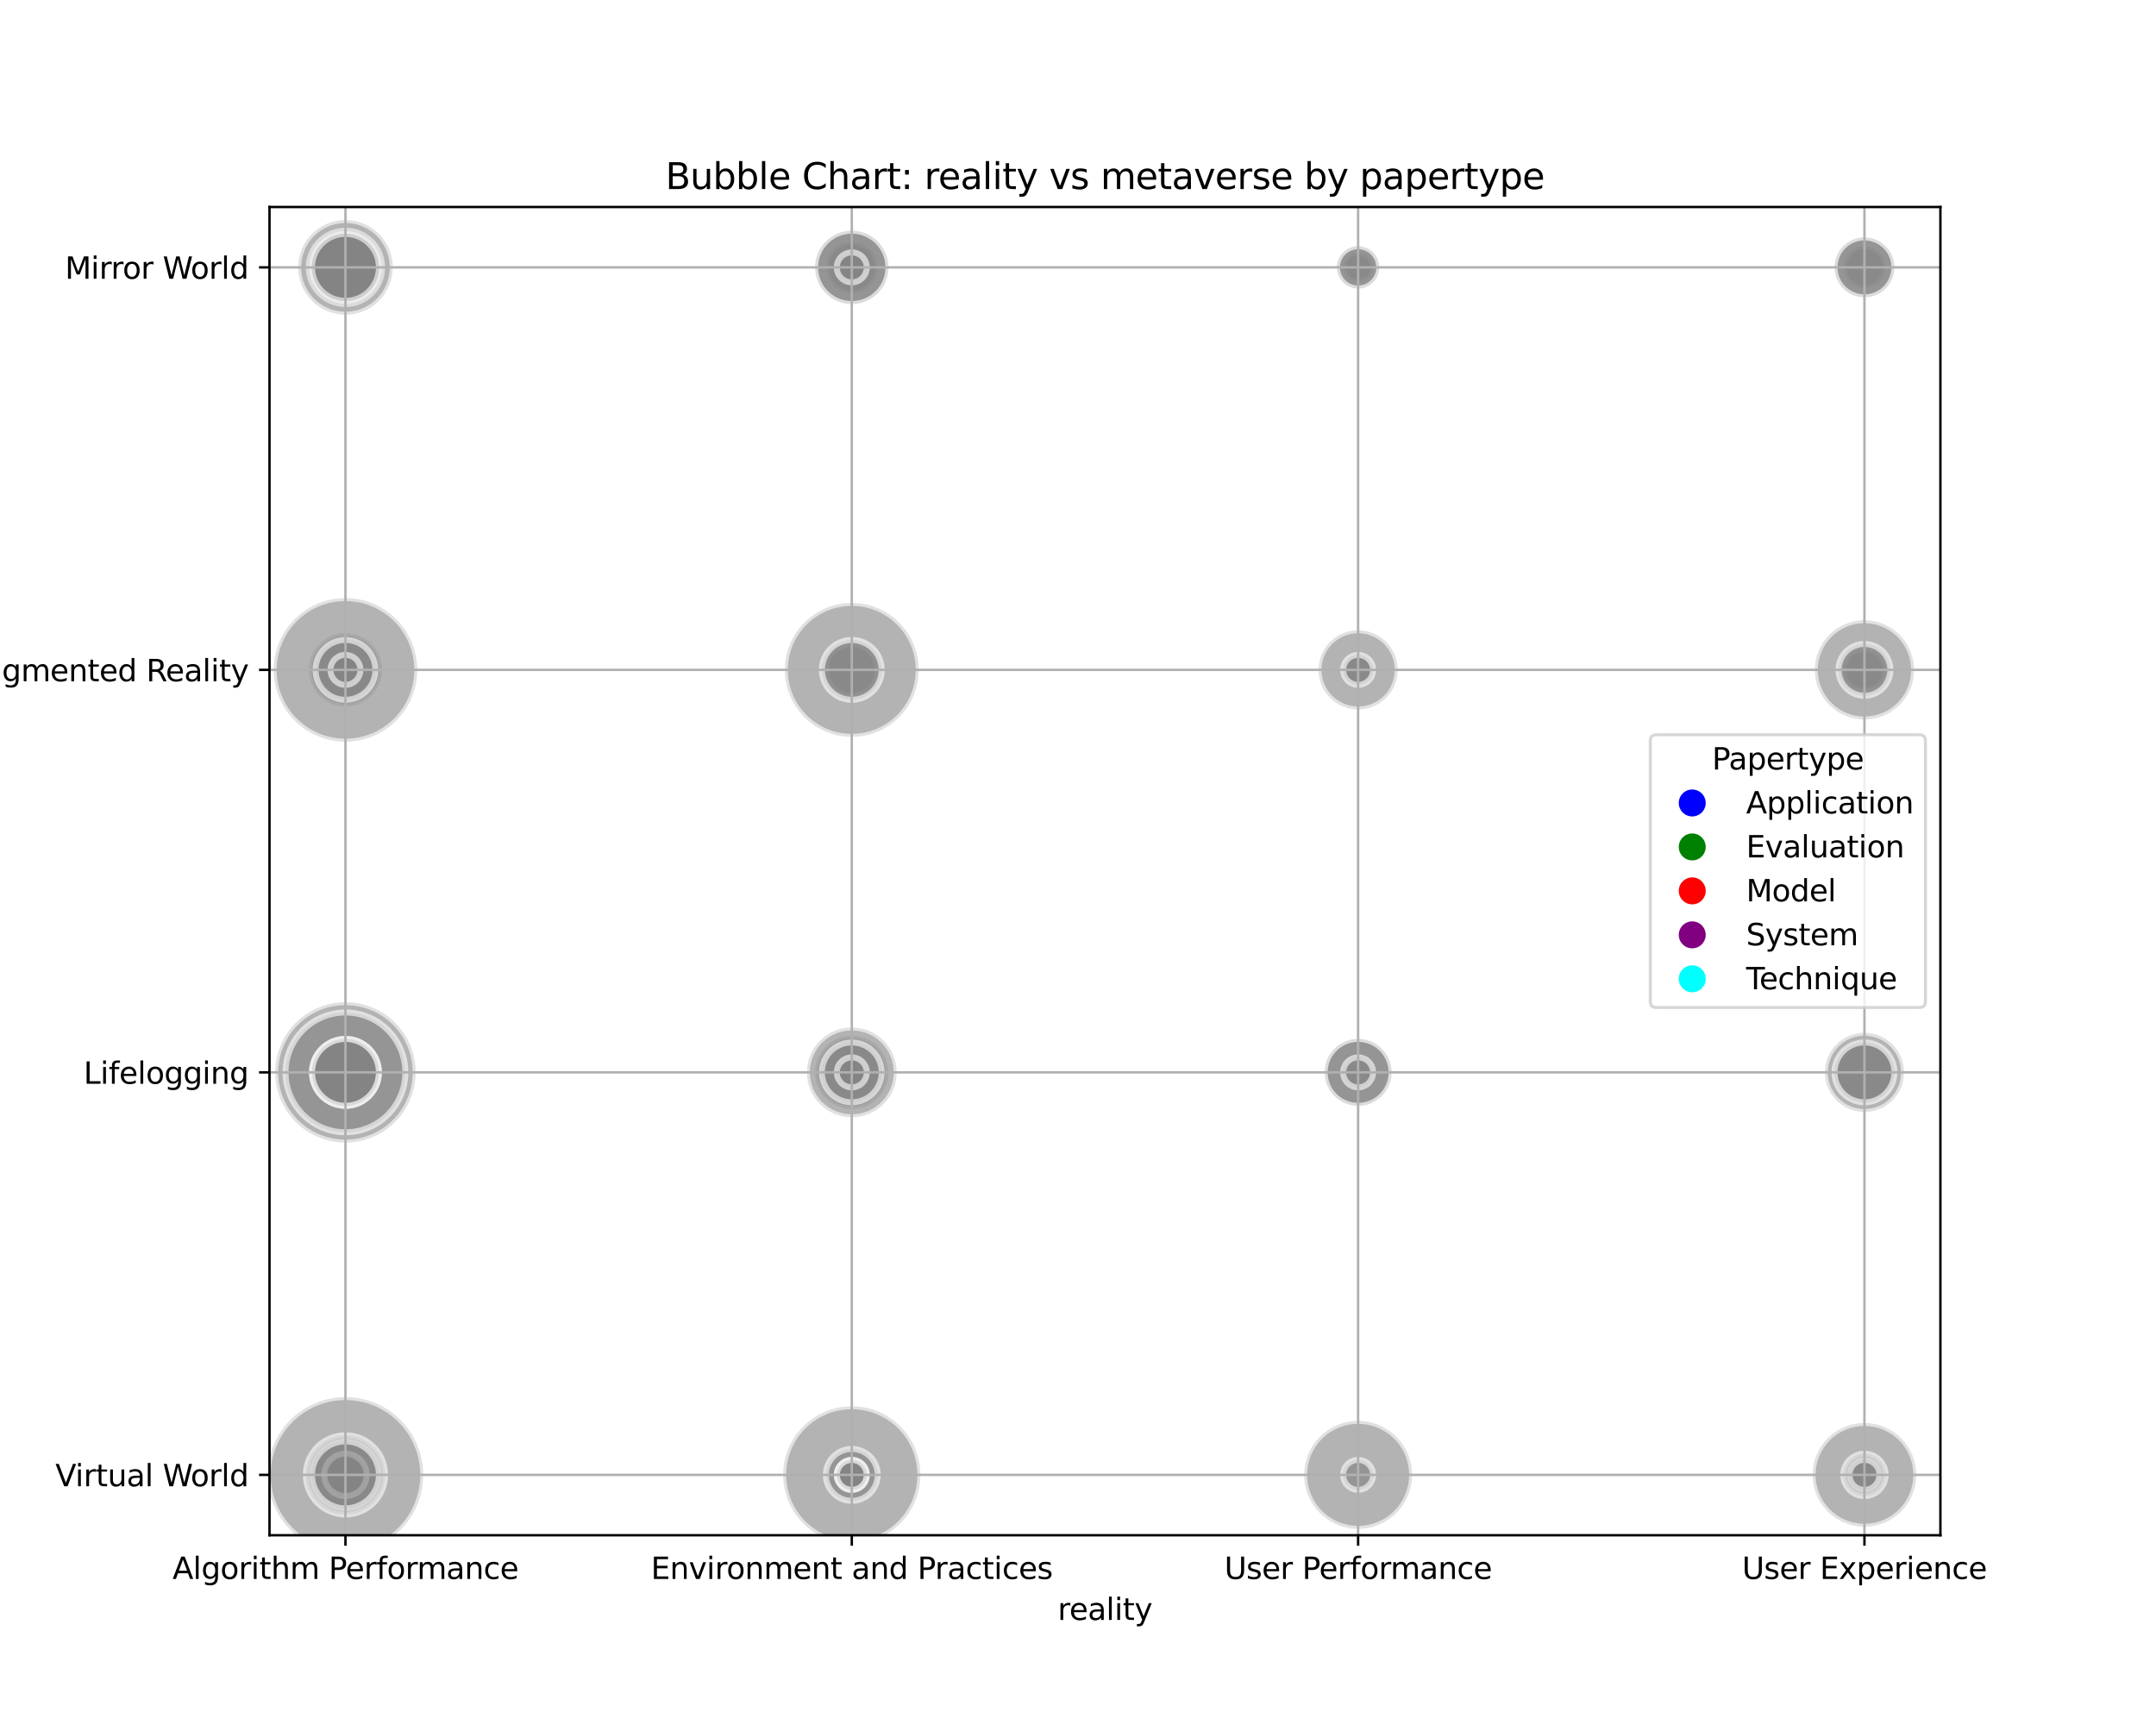 <?xml version="1.0" encoding="utf-8" standalone="no"?>
<!DOCTYPE svg PUBLIC "-//W3C//DTD SVG 1.1//EN"
  "http://www.w3.org/Graphics/SVG/1.1/DTD/svg11.dtd">
<svg xmlns:xlink="http://www.w3.org/1999/xlink" width="720pt" height="576pt" viewBox="0 0 720 576" xmlns="http://www.w3.org/2000/svg" version="1.1">
 <defs>
  <style type="text/css">*{stroke-linejoin: round; stroke-linecap: butt}</style>
 </defs>
 <g id="figure_1">
  <g id="patch_1">
   <path d="M 0 576 
L 720 576 
L 720 0 
L 0 0 
z
" style="fill: #ffffff"/>
  </g>
  <g id="axes_1">
   <g id="patch_2">
    <path d="M 90 512.64 
L 648 512.64 
L 648 69.12 
L 90 69.12 
z
" style="fill: #ffffff"/>
   </g>
   <g id="PathCollection_1">
    <path d="M 115.364 518.461 
C 122.254 518.461 128.863 515.723 133.735 510.851 
C 138.607 505.979 141.344 499.37 141.344 492.48 
C 141.344 485.59 138.607 478.981 133.735 474.109 
C 128.863 469.237 122.254 466.499 115.364 466.499 
C 108.473 466.499 101.865 469.237 96.992 474.109 
C 92.12 478.981 89.383 485.59 89.383 492.48 
C 89.383 499.37 92.12 505.979 96.992 510.851 
C 101.865 515.723 108.473 518.461 115.364 518.461 
z
" clip-path="url(#p029fa2ede2)" style="fill: #808080; fill-opacity: 0.6; stroke: #ffffff; stroke-opacity: 0.6; stroke-width: 2"/>
    <path d="M 115.364 505.709 
C 118.872 505.709 122.237 504.315 124.718 501.834 
C 127.199 499.353 128.592 495.988 128.592 492.48 
C 128.592 488.972 127.199 485.607 124.718 483.126 
C 122.237 480.645 118.872 479.251 115.364 479.251 
C 111.855 479.251 108.49 480.645 106.009 483.126 
C 103.529 485.607 102.135 488.972 102.135 492.48 
C 102.135 495.988 103.529 499.353 106.009 501.834 
C 108.49 504.315 111.855 505.709 115.364 505.709 
z
" clip-path="url(#p029fa2ede2)" style="fill: #808080; fill-opacity: 0.6; stroke: #ffffff; stroke-opacity: 0.6; stroke-width: 2"/>
    <path d="M 115.364 499.551 
C 117.239 499.551 119.038 498.806 120.364 497.48 
C 121.69 496.154 122.435 494.355 122.435 492.48 
C 122.435 490.605 121.69 488.806 120.364 487.48 
C 119.038 486.154 117.239 485.409 115.364 485.409 
C 113.488 485.409 111.69 486.154 110.364 487.48 
C 109.038 488.806 108.293 490.605 108.293 492.48 
C 108.293 494.355 109.038 496.154 110.364 497.48 
C 111.69 498.806 113.488 499.551 115.364 499.551 
z
" clip-path="url(#p029fa2ede2)" style="fill: #808080; fill-opacity: 0.6; stroke: #ffffff; stroke-opacity: 0.6; stroke-width: 2"/>
    <path d="M 115.364 503.66 
C 118.329 503.66 121.173 502.482 123.269 500.386 
C 125.366 498.289 126.544 495.445 126.544 492.48 
C 126.544 489.515 125.366 486.671 123.269 484.574 
C 121.173 482.478 118.329 481.3 115.364 481.3 
C 112.399 481.3 109.555 482.478 107.458 484.574 
C 105.361 486.671 104.183 489.515 104.183 492.48 
C 104.183 495.445 105.361 498.289 107.458 500.386 
C 109.555 502.482 112.399 503.66 115.364 503.66 
z
" clip-path="url(#p029fa2ede2)" style="fill: #808080; fill-opacity: 0.6; stroke: #ffffff; stroke-opacity: 0.6; stroke-width: 2"/>
    <path d="M 115.364 381.532 
C 121.583 381.532 127.549 379.061 131.947 374.663 
C 136.345 370.265 138.816 364.3 138.816 358.08 
C 138.816 351.86 136.345 345.895 131.947 341.497 
C 127.549 337.099 121.583 334.628 115.364 334.628 
C 109.144 334.628 103.178 337.099 98.781 341.497 
C 94.383 345.895 91.912 351.86 91.912 358.08 
C 91.912 364.3 94.383 370.265 98.781 374.663 
C 103.178 379.061 109.144 381.532 115.364 381.532 
z
" clip-path="url(#p029fa2ede2)" style="fill: #808080; fill-opacity: 0.6; stroke: #ffffff; stroke-opacity: 0.6; stroke-width: 2"/>
    <path d="M 115.364 378.08 
C 120.668 378.08 125.755 375.973 129.506 372.222 
C 133.256 368.472 135.364 363.384 135.364 358.08 
C 135.364 352.776 133.256 347.688 129.506 343.938 
C 125.755 340.187 120.668 338.08 115.364 338.08 
C 110.06 338.08 104.972 340.187 101.222 343.938 
C 97.471 347.688 95.364 352.776 95.364 358.08 
C 95.364 363.384 97.471 368.472 101.222 372.222 
C 104.972 375.973 110.06 378.08 115.364 378.08 
z
" clip-path="url(#p029fa2ede2)" style="fill: #808080; fill-opacity: 0.6; stroke: #ffffff; stroke-opacity: 0.6; stroke-width: 2"/>
    <path d="M 115.364 369.26 
C 118.329 369.26 121.173 368.082 123.269 365.986 
C 125.366 363.889 126.544 361.045 126.544 358.08 
C 126.544 355.115 125.366 352.271 123.269 350.174 
C 121.173 348.078 118.329 346.9 115.364 346.9 
C 112.399 346.9 109.555 348.078 107.458 350.174 
C 105.361 352.271 104.183 355.115 104.183 358.08 
C 104.183 361.045 105.361 363.889 107.458 365.986 
C 109.555 368.082 112.399 369.26 115.364 369.26 
z
" clip-path="url(#p029fa2ede2)" style="fill: #808080; fill-opacity: 0.6; stroke: #ffffff; stroke-opacity: 0.6; stroke-width: 2"/>
    <path d="M 115.364 369.26 
C 118.329 369.26 121.173 368.082 123.269 365.986 
C 125.366 363.889 126.544 361.045 126.544 358.08 
C 126.544 355.115 125.366 352.271 123.269 350.174 
C 121.173 348.078 118.329 346.9 115.364 346.9 
C 112.399 346.9 109.555 348.078 107.458 350.174 
C 105.361 352.271 104.183 355.115 104.183 358.08 
C 104.183 361.045 105.361 363.889 107.458 365.986 
C 109.555 368.082 112.399 369.26 115.364 369.26 
z
" clip-path="url(#p029fa2ede2)" style="fill: #808080; fill-opacity: 0.6; stroke: #ffffff; stroke-opacity: 0.6; stroke-width: 2"/>
    <path d="M 115.364 235.927 
C 118.612 235.927 121.727 234.637 124.024 232.34 
C 126.321 230.044 127.611 226.928 127.611 223.68 
C 127.611 220.432 126.321 217.316 124.024 215.02 
C 121.727 212.723 118.612 211.433 115.364 211.433 
C 112.116 211.433 109 212.723 106.703 215.02 
C 104.407 217.316 103.116 220.432 103.116 223.68 
C 103.116 226.928 104.407 230.044 106.703 232.34 
C 109 234.637 112.116 235.927 115.364 235.927 
z
" clip-path="url(#p029fa2ede2)" style="fill: #808080; fill-opacity: 0.6; stroke: #ffffff; stroke-opacity: 0.6; stroke-width: 2"/>
    <path d="M 115.364 247.659 
C 121.723 247.659 127.823 245.133 132.319 240.636 
C 136.816 236.139 139.343 230.039 139.343 223.68 
C 139.343 217.321 136.816 211.221 132.319 206.724 
C 127.823 202.227 121.723 199.701 115.364 199.701 
C 109.004 199.701 102.905 202.227 98.408 206.724 
C 93.911 211.221 91.384 217.321 91.384 223.68 
C 91.384 230.039 93.911 236.139 98.408 240.636 
C 102.905 245.133 109.004 247.659 115.364 247.659 
z
" clip-path="url(#p029fa2ede2)" style="fill: #808080; fill-opacity: 0.6; stroke: #ffffff; stroke-opacity: 0.6; stroke-width: 2"/>
    <path d="M 115.364 233.68 
C 118.016 233.68 120.559 232.626 122.435 230.751 
C 124.31 228.876 125.364 226.332 125.364 223.68 
C 125.364 221.028 124.31 218.484 122.435 216.609 
C 120.559 214.734 118.016 213.68 115.364 213.68 
C 112.712 213.68 110.168 214.734 108.293 216.609 
C 106.417 218.484 105.364 221.028 105.364 223.68 
C 105.364 226.332 106.417 228.876 108.293 230.751 
C 110.168 232.626 112.712 233.68 115.364 233.68 
z
" clip-path="url(#p029fa2ede2)" style="fill: #808080; fill-opacity: 0.6; stroke: #ffffff; stroke-opacity: 0.6; stroke-width: 2"/>
    <path d="M 115.364 228.68 
C 116.69 228.68 117.962 228.153 118.899 227.216 
C 119.837 226.278 120.364 225.006 120.364 223.68 
C 120.364 222.354 119.837 221.082 118.899 220.144 
C 117.962 219.207 116.69 218.68 115.364 218.68 
C 114.038 218.68 112.766 219.207 111.828 220.144 
C 110.89 221.082 110.364 222.354 110.364 223.68 
C 110.364 225.006 110.89 226.278 111.828 227.216 
C 112.766 228.153 114.038 228.68 115.364 228.68 
z
" clip-path="url(#p029fa2ede2)" style="fill: #808080; fill-opacity: 0.6; stroke: #ffffff; stroke-opacity: 0.6; stroke-width: 2"/>
    <path d="M 115.364 102.509 
C 118.872 102.509 122.237 101.115 124.718 98.634 
C 127.199 96.153 128.592 92.788 128.592 89.28 
C 128.592 85.772 127.199 82.407 124.718 79.926 
C 122.237 77.445 118.872 76.051 115.364 76.051 
C 111.855 76.051 108.49 77.445 106.009 79.926 
C 103.529 82.407 102.135 85.772 102.135 89.28 
C 102.135 92.788 103.529 96.153 106.009 98.634 
C 108.49 101.115 111.855 102.509 115.364 102.509 
z
" clip-path="url(#p029fa2ede2)" style="fill: #808080; fill-opacity: 0.6; stroke: #ffffff; stroke-opacity: 0.6; stroke-width: 2"/>
    <path d="M 115.364 105.091 
C 119.557 105.091 123.579 103.425 126.544 100.46 
C 129.509 97.495 131.175 93.473 131.175 89.28 
C 131.175 85.087 129.509 81.065 126.544 78.1 
C 123.579 75.135 119.557 73.469 115.364 73.469 
C 111.17 73.469 107.148 75.135 104.183 78.1 
C 101.218 81.065 99.552 85.087 99.552 89.28 
C 99.552 93.473 101.218 97.495 104.183 100.46 
C 107.148 103.425 111.17 105.091 115.364 105.091 
z
" clip-path="url(#p029fa2ede2)" style="fill: #808080; fill-opacity: 0.6; stroke: #ffffff; stroke-opacity: 0.6; stroke-width: 2"/>
    <path d="M 115.364 101.527 
C 118.612 101.527 121.727 100.237 124.024 97.94 
C 126.321 95.644 127.611 92.528 127.611 89.28 
C 127.611 86.032 126.321 82.916 124.024 80.62 
C 121.727 78.323 118.612 77.033 115.364 77.033 
C 112.116 77.033 109 78.323 106.703 80.62 
C 104.407 82.916 103.116 86.032 103.116 89.28 
C 103.116 92.528 104.407 95.644 106.703 97.94 
C 109 100.237 112.116 101.527 115.364 101.527 
z
" clip-path="url(#p029fa2ede2)" style="fill: #808080; fill-opacity: 0.6; stroke: #ffffff; stroke-opacity: 0.6; stroke-width: 2"/>
    <path d="M 115.364 100.46 
C 118.329 100.46 121.173 99.282 123.269 97.186 
C 125.366 95.089 126.544 92.245 126.544 89.28 
C 126.544 86.315 125.366 83.471 123.269 81.374 
C 121.173 79.278 118.329 78.1 115.364 78.1 
C 112.399 78.1 109.555 79.278 107.458 81.374 
C 105.361 83.471 104.183 86.315 104.183 89.28 
C 104.183 92.245 105.361 95.089 107.458 97.186 
C 109.555 99.282 112.399 100.46 115.364 100.46 
z
" clip-path="url(#p029fa2ede2)" style="fill: #808080; fill-opacity: 0.6; stroke: #ffffff; stroke-opacity: 0.6; stroke-width: 2"/>
    <path d="M 284.455 515.393 
C 290.531 515.393 296.36 512.979 300.656 508.682 
C 304.953 504.385 307.367 498.557 307.367 492.48 
C 307.367 486.403 304.953 480.575 300.656 476.278 
C 296.36 471.981 290.531 469.567 284.455 469.567 
C 278.378 469.567 272.549 471.981 268.253 476.278 
C 263.956 480.575 261.542 486.403 261.542 492.48 
C 261.542 498.557 263.956 504.385 268.253 508.682 
C 272.549 512.979 278.378 515.393 284.455 515.393 
z
" clip-path="url(#p029fa2ede2)" style="fill: #808080; fill-opacity: 0.6; stroke: #ffffff; stroke-opacity: 0.6; stroke-width: 2"/>
    <path d="M 284.455 501.14 
C 286.751 501.14 288.954 500.228 290.578 498.604 
C 292.202 496.98 293.115 494.777 293.115 492.48 
C 293.115 490.183 292.202 487.98 290.578 486.356 
C 288.954 484.732 286.751 483.82 284.455 483.82 
C 282.158 483.82 279.955 484.732 278.331 486.356 
C 276.707 487.98 275.794 490.183 275.794 492.48 
C 275.794 494.777 276.707 496.98 278.331 498.604 
C 279.955 500.228 282.158 501.14 284.455 501.14 
z
" clip-path="url(#p029fa2ede2)" style="fill: #808080; fill-opacity: 0.6; stroke: #ffffff; stroke-opacity: 0.6; stroke-width: 2"/>
    <path d="M 284.455 497.48 
C 285.781 497.48 287.052 496.953 287.99 496.016 
C 288.928 495.078 289.455 493.806 289.455 492.48 
C 289.455 491.154 288.928 489.882 287.99 488.944 
C 287.052 488.007 285.781 487.48 284.455 487.48 
C 283.129 487.48 281.857 488.007 280.919 488.944 
C 279.981 489.882 279.455 491.154 279.455 492.48 
C 279.455 493.806 279.981 495.078 280.919 496.016 
C 281.857 496.953 283.129 497.48 284.455 497.48 
z
" clip-path="url(#p029fa2ede2)" style="fill: #808080; fill-opacity: 0.6; stroke: #ffffff; stroke-opacity: 0.6; stroke-width: 2"/>
    <path d="M 284.455 497.48 
C 285.781 497.48 287.052 496.953 287.99 496.016 
C 288.928 495.078 289.455 493.806 289.455 492.48 
C 289.455 491.154 288.928 489.882 287.99 488.944 
C 287.052 488.007 285.781 487.48 284.455 487.48 
C 283.129 487.48 281.857 488.007 280.919 488.944 
C 279.981 489.882 279.455 491.154 279.455 492.48 
C 279.455 493.806 279.981 495.078 280.919 496.016 
C 281.857 496.953 283.129 497.48 284.455 497.48 
z
" clip-path="url(#p029fa2ede2)" style="fill: #808080; fill-opacity: 0.6; stroke: #ffffff; stroke-opacity: 0.6; stroke-width: 2"/>
    <path d="M 284.455 370.327 
C 287.703 370.327 290.818 369.037 293.115 366.74 
C 295.412 364.444 296.702 361.328 296.702 358.08 
C 296.702 354.832 295.412 351.716 293.115 349.42 
C 290.818 347.123 287.703 345.833 284.455 345.833 
C 281.206 345.833 278.091 347.123 275.794 349.42 
C 273.498 351.716 272.207 354.832 272.207 358.08 
C 272.207 361.328 273.498 364.444 275.794 366.74 
C 278.091 369.037 281.206 370.327 284.455 370.327 
z
" clip-path="url(#p029fa2ede2)" style="fill: #808080; fill-opacity: 0.6; stroke: #ffffff; stroke-opacity: 0.6; stroke-width: 2"/>
    <path d="M 284.455 373.08 
C 288.433 373.08 292.248 371.5 295.061 368.687 
C 297.874 365.874 299.455 362.058 299.455 358.08 
C 299.455 354.102 297.874 350.286 295.061 347.473 
C 292.248 344.66 288.433 343.08 284.455 343.08 
C 280.476 343.08 276.661 344.66 273.848 347.473 
C 271.035 350.286 269.455 354.102 269.455 358.08 
C 269.455 362.058 271.035 365.874 273.848 368.687 
C 276.661 371.5 280.476 373.08 284.455 373.08 
z
" clip-path="url(#p029fa2ede2)" style="fill: #808080; fill-opacity: 0.6; stroke: #ffffff; stroke-opacity: 0.6; stroke-width: 2"/>
    <path d="M 284.455 368.08 
C 287.107 368.08 289.65 367.026 291.526 365.151 
C 293.401 363.276 294.455 360.732 294.455 358.08 
C 294.455 355.428 293.401 352.884 291.526 351.009 
C 289.65 349.134 287.107 348.08 284.455 348.08 
C 281.803 348.08 279.259 349.134 277.383 351.009 
C 275.508 352.884 274.455 355.428 274.455 358.08 
C 274.455 360.732 275.508 363.276 277.383 365.151 
C 279.259 367.026 281.803 368.08 284.455 368.08 
z
" clip-path="url(#p029fa2ede2)" style="fill: #808080; fill-opacity: 0.6; stroke: #ffffff; stroke-opacity: 0.6; stroke-width: 2"/>
    <path d="M 284.455 363.08 
C 285.781 363.08 287.052 362.553 287.99 361.616 
C 288.928 360.678 289.455 359.406 289.455 358.08 
C 289.455 356.754 288.928 355.482 287.99 354.544 
C 287.052 353.607 285.781 353.08 284.455 353.08 
C 283.129 353.08 281.857 353.607 280.919 354.544 
C 279.981 355.482 279.455 356.754 279.455 358.08 
C 279.455 359.406 279.981 360.678 280.919 361.616 
C 281.857 362.553 283.129 363.08 284.455 363.08 
z
" clip-path="url(#p029fa2ede2)" style="fill: #808080; fill-opacity: 0.6; stroke: #ffffff; stroke-opacity: 0.6; stroke-width: 2"/>
    <path d="M 284.455 232.34 
C 286.751 232.34 288.954 231.428 290.578 229.804 
C 292.202 228.18 293.115 225.977 293.115 223.68 
C 293.115 221.383 292.202 219.18 290.578 217.556 
C 288.954 215.932 286.751 215.02 284.455 215.02 
C 282.158 215.02 279.955 215.932 278.331 217.556 
C 276.707 219.18 275.794 221.383 275.794 223.68 
C 275.794 225.977 276.707 228.18 278.331 229.804 
C 279.955 231.428 282.158 232.34 284.455 232.34 
z
" clip-path="url(#p029fa2ede2)" style="fill: #808080; fill-opacity: 0.6; stroke: #ffffff; stroke-opacity: 0.6; stroke-width: 2"/>
    <path d="M 284.455 246.041 
C 290.385 246.041 296.073 243.685 300.266 239.491 
C 304.459 235.298 306.815 229.61 306.815 223.68 
C 306.815 217.75 304.459 212.062 300.266 207.869 
C 296.073 203.675 290.385 201.319 284.455 201.319 
C 278.524 201.319 272.836 203.675 268.643 207.869 
C 264.45 212.062 262.094 217.75 262.094 223.68 
C 262.094 229.61 264.45 235.298 268.643 239.491 
C 272.836 243.685 278.524 246.041 284.455 246.041 
z
" clip-path="url(#p029fa2ede2)" style="fill: #808080; fill-opacity: 0.6; stroke: #ffffff; stroke-opacity: 0.6; stroke-width: 2"/>
    <path d="M 284.455 233.68 
C 287.107 233.68 289.65 232.626 291.526 230.751 
C 293.401 228.876 294.455 226.332 294.455 223.68 
C 294.455 221.028 293.401 218.484 291.526 216.609 
C 289.65 214.734 287.107 213.68 284.455 213.68 
C 281.803 213.68 279.259 214.734 277.383 216.609 
C 275.508 218.484 274.455 221.028 274.455 223.68 
C 274.455 226.332 275.508 228.876 277.383 230.751 
C 279.259 232.626 281.803 233.68 284.455 233.68 
z
" clip-path="url(#p029fa2ede2)" style="fill: #808080; fill-opacity: 0.6; stroke: #ffffff; stroke-opacity: 0.6; stroke-width: 2"/>
    <path d="M 284.455 97.94 
C 286.751 97.94 288.954 97.028 290.578 95.404 
C 292.202 93.78 293.115 91.577 293.115 89.28 
C 293.115 86.983 292.202 84.78 290.578 83.156 
C 288.954 81.532 286.751 80.62 284.455 80.62 
C 282.158 80.62 279.955 81.532 278.331 83.156 
C 276.707 84.78 275.794 86.983 275.794 89.28 
C 275.794 91.577 276.707 93.78 278.331 95.404 
C 279.955 97.028 282.158 97.94 284.455 97.94 
z
" clip-path="url(#p029fa2ede2)" style="fill: #808080; fill-opacity: 0.6; stroke: #ffffff; stroke-opacity: 0.6; stroke-width: 2"/>
    <path d="M 284.455 101.527 
C 287.703 101.527 290.818 100.237 293.115 97.94 
C 295.412 95.644 296.702 92.528 296.702 89.28 
C 296.702 86.032 295.412 82.916 293.115 80.62 
C 290.818 78.323 287.703 77.033 284.455 77.033 
C 281.206 77.033 278.091 78.323 275.794 80.62 
C 273.498 82.916 272.207 86.032 272.207 89.28 
C 272.207 92.528 273.498 95.644 275.794 97.94 
C 278.091 100.237 281.206 101.527 284.455 101.527 
z
" clip-path="url(#p029fa2ede2)" style="fill: #808080; fill-opacity: 0.6; stroke: #ffffff; stroke-opacity: 0.6; stroke-width: 2"/>
    <path d="M 284.455 101.527 
C 287.703 101.527 290.818 100.237 293.115 97.94 
C 295.412 95.644 296.702 92.528 296.702 89.28 
C 296.702 86.032 295.412 82.916 293.115 80.62 
C 290.818 78.323 287.703 77.033 284.455 77.033 
C 281.206 77.033 278.091 78.323 275.794 80.62 
C 273.498 82.916 272.207 86.032 272.207 89.28 
C 272.207 92.528 273.498 95.644 275.794 97.94 
C 278.091 100.237 281.206 101.527 284.455 101.527 
z
" clip-path="url(#p029fa2ede2)" style="fill: #808080; fill-opacity: 0.6; stroke: #ffffff; stroke-opacity: 0.6; stroke-width: 2"/>
    <path d="M 284.455 94.28 
C 285.781 94.28 287.052 93.753 287.99 92.816 
C 288.928 91.878 289.455 90.606 289.455 89.28 
C 289.455 87.954 288.928 86.682 287.99 85.744 
C 287.052 84.807 285.781 84.28 284.455 84.28 
C 283.129 84.28 281.857 84.807 280.919 85.744 
C 279.981 86.682 279.455 87.954 279.455 89.28 
C 279.455 90.606 279.981 91.878 280.919 92.816 
C 281.857 93.753 283.129 94.28 284.455 94.28 
z
" clip-path="url(#p029fa2ede2)" style="fill: #808080; fill-opacity: 0.6; stroke: #ffffff; stroke-opacity: 0.6; stroke-width: 2"/>
    <path d="M 453.545 510.508 
C 458.326 510.508 462.912 508.608 466.293 505.228 
C 469.674 501.847 471.573 497.261 471.573 492.48 
C 471.573 487.699 469.674 483.113 466.293 479.732 
C 462.912 476.352 458.326 474.452 453.545 474.452 
C 448.764 474.452 444.179 476.352 440.798 479.732 
C 437.417 483.113 435.518 487.699 435.518 492.48 
C 435.518 497.261 437.417 501.847 440.798 505.228 
C 444.179 508.608 448.764 510.508 453.545 510.508 
z
" clip-path="url(#p029fa2ede2)" style="fill: #808080; fill-opacity: 0.6; stroke: #ffffff; stroke-opacity: 0.6; stroke-width: 2"/>
    <path d="M 453.545 497.48 
C 454.871 497.48 456.143 496.953 457.081 496.016 
C 458.019 495.078 458.545 493.806 458.545 492.48 
C 458.545 491.154 458.019 489.882 457.081 488.944 
C 456.143 488.007 454.871 487.48 453.545 487.48 
C 452.219 487.48 450.948 488.007 450.01 488.944 
C 449.072 489.882 448.545 491.154 448.545 492.48 
C 448.545 493.806 449.072 495.078 450.01 496.016 
C 450.948 496.953 452.219 497.48 453.545 497.48 
z
" clip-path="url(#p029fa2ede2)" style="fill: #808080; fill-opacity: 0.6; stroke: #ffffff; stroke-opacity: 0.6; stroke-width: 2"/>
    <path d="M 453.545 369.26 
C 456.511 369.26 459.355 368.082 461.451 365.986 
C 463.548 363.889 464.726 361.045 464.726 358.08 
C 464.726 355.115 463.548 352.271 461.451 350.174 
C 459.355 348.078 456.511 346.9 453.545 346.9 
C 450.58 346.9 447.736 348.078 445.64 350.174 
C 443.543 352.271 442.365 355.115 442.365 358.08 
C 442.365 361.045 443.543 363.889 445.64 365.986 
C 447.736 368.082 450.58 369.26 453.545 369.26 
z
" clip-path="url(#p029fa2ede2)" style="fill: #808080; fill-opacity: 0.6; stroke: #ffffff; stroke-opacity: 0.6; stroke-width: 2"/>
    <path d="M 453.545 369.26 
C 456.511 369.26 459.355 368.082 461.451 365.986 
C 463.548 363.889 464.726 361.045 464.726 358.08 
C 464.726 355.115 463.548 352.271 461.451 350.174 
C 459.355 348.078 456.511 346.9 453.545 346.9 
C 450.58 346.9 447.736 348.078 445.64 350.174 
C 443.543 352.271 442.365 355.115 442.365 358.08 
C 442.365 361.045 443.543 363.889 445.64 365.986 
C 447.736 368.082 450.58 369.26 453.545 369.26 
z
" clip-path="url(#p029fa2ede2)" style="fill: #808080; fill-opacity: 0.6; stroke: #ffffff; stroke-opacity: 0.6; stroke-width: 2"/>
    <path d="M 453.545 363.08 
C 454.871 363.08 456.143 362.553 457.081 361.616 
C 458.019 360.678 458.545 359.406 458.545 358.08 
C 458.545 356.754 458.019 355.482 457.081 354.544 
C 456.143 353.607 454.871 353.08 453.545 353.08 
C 452.219 353.08 450.948 353.607 450.01 354.544 
C 449.072 355.482 448.545 356.754 448.545 358.08 
C 448.545 359.406 449.072 360.678 450.01 361.616 
C 450.948 362.553 452.219 363.08 453.545 363.08 
z
" clip-path="url(#p029fa2ede2)" style="fill: #808080; fill-opacity: 0.6; stroke: #ffffff; stroke-opacity: 0.6; stroke-width: 2"/>
    <path d="M 453.545 228.68 
C 454.871 228.68 456.143 228.153 457.081 227.216 
C 458.019 226.278 458.545 225.006 458.545 223.68 
C 458.545 222.354 458.019 221.082 457.081 220.144 
C 456.143 219.207 454.871 218.68 453.545 218.68 
C 452.219 218.68 450.948 219.207 450.01 220.144 
C 449.072 221.082 448.545 222.354 448.545 223.68 
C 448.545 225.006 449.072 226.278 450.01 227.216 
C 450.948 228.153 452.219 228.68 453.545 228.68 
z
" clip-path="url(#p029fa2ede2)" style="fill: #808080; fill-opacity: 0.6; stroke: #ffffff; stroke-opacity: 0.6; stroke-width: 2"/>
    <path d="M 453.545 236.909 
C 457.054 236.909 460.419 235.515 462.9 233.034 
C 465.38 230.553 466.774 227.188 466.774 223.68 
C 466.774 220.172 465.38 216.807 462.9 214.326 
C 460.419 211.845 457.054 210.451 453.545 210.451 
C 450.037 210.451 446.672 211.845 444.191 214.326 
C 441.711 216.807 440.317 220.172 440.317 223.68 
C 440.317 227.188 441.711 230.553 444.191 233.034 
C 446.672 235.515 450.037 236.909 453.545 236.909 
z
" clip-path="url(#p029fa2ede2)" style="fill: #808080; fill-opacity: 0.6; stroke: #ffffff; stroke-opacity: 0.6; stroke-width: 2"/>
    <path d="M 453.545 228.68 
C 454.871 228.68 456.143 228.153 457.081 227.216 
C 458.019 226.278 458.545 225.006 458.545 223.68 
C 458.545 222.354 458.019 221.082 457.081 220.144 
C 456.143 219.207 454.871 218.68 453.545 218.68 
C 452.219 218.68 450.948 219.207 450.01 220.144 
C 449.072 221.082 448.545 222.354 448.545 223.68 
C 448.545 225.006 449.072 226.278 450.01 227.216 
C 450.948 228.153 452.219 228.68 453.545 228.68 
z
" clip-path="url(#p029fa2ede2)" style="fill: #808080; fill-opacity: 0.6; stroke: #ffffff; stroke-opacity: 0.6; stroke-width: 2"/>
    <path d="M 453.545 94.28 
C 454.871 94.28 456.143 93.753 457.081 92.816 
C 458.019 91.878 458.545 90.606 458.545 89.28 
C 458.545 87.954 458.019 86.682 457.081 85.744 
C 456.143 84.807 454.871 84.28 453.545 84.28 
C 452.219 84.28 450.948 84.807 450.01 85.744 
C 449.072 86.682 448.545 87.954 448.545 89.28 
C 448.545 90.606 449.072 91.878 450.01 92.816 
C 450.948 93.753 452.219 94.28 453.545 94.28 
z
" clip-path="url(#p029fa2ede2)" style="fill: #808080; fill-opacity: 0.6; stroke: #ffffff; stroke-opacity: 0.6; stroke-width: 2"/>
    <path d="M 453.545 96.351 
C 455.421 96.351 457.219 95.606 458.545 94.28 
C 459.871 92.954 460.617 91.155 460.617 89.28 
C 460.617 87.405 459.871 85.606 458.545 84.28 
C 457.219 82.954 455.421 82.209 453.545 82.209 
C 451.67 82.209 449.871 82.954 448.545 84.28 
C 447.219 85.606 446.474 87.405 446.474 89.28 
C 446.474 91.155 447.219 92.954 448.545 94.28 
C 449.871 95.606 451.67 96.351 453.545 96.351 
z
" clip-path="url(#p029fa2ede2)" style="fill: #808080; fill-opacity: 0.6; stroke: #ffffff; stroke-opacity: 0.6; stroke-width: 2"/>
    <path d="M 453.545 96.351 
C 455.421 96.351 457.219 95.606 458.545 94.28 
C 459.871 92.954 460.617 91.155 460.617 89.28 
C 460.617 87.405 459.871 85.606 458.545 84.28 
C 457.219 82.954 455.421 82.209 453.545 82.209 
C 451.67 82.209 449.871 82.954 448.545 84.28 
C 447.219 85.606 446.474 87.405 446.474 89.28 
C 446.474 91.155 447.219 92.954 448.545 94.28 
C 449.871 95.606 451.67 96.351 453.545 96.351 
z
" clip-path="url(#p029fa2ede2)" style="fill: #808080; fill-opacity: 0.6; stroke: #ffffff; stroke-opacity: 0.6; stroke-width: 2"/>
    <path d="M 622.636 509.801 
C 627.23 509.801 631.636 507.976 634.884 504.727 
C 638.132 501.479 639.957 497.073 639.957 492.48 
C 639.957 487.887 638.132 483.481 634.884 480.233 
C 631.636 476.984 627.23 475.159 622.636 475.159 
C 618.043 475.159 613.637 476.984 610.389 480.233 
C 607.141 483.481 605.316 487.887 605.316 492.48 
C 605.316 497.073 607.141 501.479 610.389 504.727 
C 613.637 507.976 618.043 509.801 622.636 509.801 
z
" clip-path="url(#p029fa2ede2)" style="fill: #808080; fill-opacity: 0.6; stroke: #ffffff; stroke-opacity: 0.6; stroke-width: 2"/>
    <path d="M 622.636 499.551 
C 624.512 499.551 626.31 498.806 627.636 497.48 
C 628.962 496.154 629.707 494.355 629.707 492.48 
C 629.707 490.605 628.962 488.806 627.636 487.48 
C 626.31 486.154 624.512 485.409 622.636 485.409 
C 620.761 485.409 618.962 486.154 617.636 487.48 
C 616.31 488.806 615.565 490.605 615.565 492.48 
C 615.565 494.355 616.31 496.154 617.636 497.48 
C 618.962 498.806 620.761 499.551 622.636 499.551 
z
" clip-path="url(#p029fa2ede2)" style="fill: #808080; fill-opacity: 0.6; stroke: #ffffff; stroke-opacity: 0.6; stroke-width: 2"/>
    <path d="M 622.636 497.48 
C 623.962 497.48 625.234 496.953 626.172 496.016 
C 627.11 495.078 627.636 493.806 627.636 492.48 
C 627.636 491.154 627.11 489.882 626.172 488.944 
C 625.234 488.007 623.962 487.48 622.636 487.48 
C 621.31 487.48 620.038 488.007 619.101 488.944 
C 618.163 489.882 617.636 491.154 617.636 492.48 
C 617.636 493.806 618.163 495.078 619.101 496.016 
C 620.038 496.953 621.31 497.48 622.636 497.48 
z
" clip-path="url(#p029fa2ede2)" style="fill: #808080; fill-opacity: 0.6; stroke: #ffffff; stroke-opacity: 0.6; stroke-width: 2"/>
    <path d="M 622.636 368.08 
C 625.288 368.08 627.832 367.026 629.707 365.151 
C 631.583 363.276 632.636 360.732 632.636 358.08 
C 632.636 355.428 631.583 352.884 629.707 351.009 
C 627.832 349.134 625.288 348.08 622.636 348.08 
C 619.984 348.08 617.441 349.134 615.565 351.009 
C 613.69 352.884 612.636 355.428 612.636 358.08 
C 612.636 360.732 613.69 363.276 615.565 365.151 
C 617.441 367.026 619.984 368.08 622.636 368.08 
z
" clip-path="url(#p029fa2ede2)" style="fill: #808080; fill-opacity: 0.6; stroke: #ffffff; stroke-opacity: 0.6; stroke-width: 2"/>
    <path d="M 622.636 371.309 
C 626.145 371.309 629.51 369.915 631.991 367.434 
C 634.471 364.953 635.865 361.588 635.865 358.08 
C 635.865 354.572 634.471 351.207 631.991 348.726 
C 629.51 346.245 626.145 344.851 622.636 344.851 
C 619.128 344.851 615.763 346.245 613.282 348.726 
C 610.801 351.207 609.408 354.572 609.408 358.08 
C 609.408 361.588 610.801 364.953 613.282 367.434 
C 615.763 369.915 619.128 371.309 622.636 371.309 
z
" clip-path="url(#p029fa2ede2)" style="fill: #808080; fill-opacity: 0.6; stroke: #ffffff; stroke-opacity: 0.6; stroke-width: 2"/>
    <path d="M 622.636 368.08 
C 625.288 368.08 627.832 367.026 629.707 365.151 
C 631.583 363.276 632.636 360.732 632.636 358.08 
C 632.636 355.428 631.583 352.884 629.707 351.009 
C 627.832 349.134 625.288 348.08 622.636 348.08 
C 619.984 348.08 617.441 349.134 615.565 351.009 
C 613.69 352.884 612.636 355.428 612.636 358.08 
C 612.636 360.732 613.69 363.276 615.565 365.151 
C 617.441 367.026 619.984 368.08 622.636 368.08 
z
" clip-path="url(#p029fa2ede2)" style="fill: #808080; fill-opacity: 0.6; stroke: #ffffff; stroke-opacity: 0.6; stroke-width: 2"/>
    <path d="M 622.636 230.751 
C 624.512 230.751 626.31 230.006 627.636 228.68 
C 628.962 227.354 629.707 225.555 629.707 223.68 
C 629.707 221.805 628.962 220.006 627.636 218.68 
C 626.31 217.354 624.512 216.609 622.636 216.609 
C 620.761 216.609 618.962 217.354 617.636 218.68 
C 616.31 220.006 615.565 221.805 615.565 223.68 
C 615.565 225.555 616.31 227.354 617.636 228.68 
C 618.962 230.006 620.761 230.751 622.636 230.751 
z
" clip-path="url(#p029fa2ede2)" style="fill: #808080; fill-opacity: 0.6; stroke: #ffffff; stroke-opacity: 0.6; stroke-width: 2"/>
    <path d="M 622.636 240.263 
C 627.034 240.263 631.253 238.516 634.362 235.406 
C 637.472 232.296 639.219 228.078 639.219 223.68 
C 639.219 219.282 637.472 215.064 634.362 211.954 
C 631.253 208.844 627.034 207.097 622.636 207.097 
C 618.238 207.097 614.02 208.844 610.91 211.954 
C 607.801 215.064 606.053 219.282 606.053 223.68 
C 606.053 228.078 607.801 232.296 610.91 235.406 
C 614.02 238.516 618.238 240.263 622.636 240.263 
z
" clip-path="url(#p029fa2ede2)" style="fill: #808080; fill-opacity: 0.6; stroke: #ffffff; stroke-opacity: 0.6; stroke-width: 2"/>
    <path d="M 622.636 232.34 
C 624.933 232.34 627.136 231.428 628.76 229.804 
C 630.384 228.18 631.297 225.977 631.297 223.68 
C 631.297 221.383 630.384 219.18 628.76 217.556 
C 627.136 215.932 624.933 215.02 622.636 215.02 
C 620.34 215.02 618.137 215.932 616.513 217.556 
C 614.889 219.18 613.976 221.383 613.976 223.68 
C 613.976 225.977 614.889 228.18 616.513 229.804 
C 618.137 231.428 620.34 232.34 622.636 232.34 
z
" clip-path="url(#p029fa2ede2)" style="fill: #808080; fill-opacity: 0.6; stroke: #ffffff; stroke-opacity: 0.6; stroke-width: 2"/>
    <path d="M 622.636 96.351 
C 624.512 96.351 626.31 95.606 627.636 94.28 
C 628.962 92.954 629.707 91.155 629.707 89.28 
C 629.707 87.405 628.962 85.606 627.636 84.28 
C 626.31 82.954 624.512 82.209 622.636 82.209 
C 620.761 82.209 618.962 82.954 617.636 84.28 
C 616.31 85.606 615.565 87.405 615.565 89.28 
C 615.565 91.155 616.31 92.954 617.636 94.28 
C 618.962 95.606 620.761 96.351 622.636 96.351 
z
" clip-path="url(#p029fa2ede2)" style="fill: #808080; fill-opacity: 0.6; stroke: #ffffff; stroke-opacity: 0.6; stroke-width: 2"/>
    <path d="M 622.636 99.28 
C 625.288 99.28 627.832 98.226 629.707 96.351 
C 631.583 94.476 632.636 91.932 632.636 89.28 
C 632.636 86.628 631.583 84.084 629.707 82.209 
C 627.832 80.334 625.288 79.28 622.636 79.28 
C 619.984 79.28 617.441 80.334 615.565 82.209 
C 613.69 84.084 612.636 86.628 612.636 89.28 
C 612.636 91.932 613.69 94.476 615.565 96.351 
C 617.441 98.226 619.984 99.28 622.636 99.28 
z
" clip-path="url(#p029fa2ede2)" style="fill: #808080; fill-opacity: 0.6; stroke: #ffffff; stroke-opacity: 0.6; stroke-width: 2"/>
    <path d="M 622.636 99.28 
C 625.288 99.28 627.832 98.226 629.707 96.351 
C 631.583 94.476 632.636 91.932 632.636 89.28 
C 632.636 86.628 631.583 84.084 629.707 82.209 
C 627.832 80.334 625.288 79.28 622.636 79.28 
C 619.984 79.28 617.441 80.334 615.565 82.209 
C 613.69 84.084 612.636 86.628 612.636 89.28 
C 612.636 91.932 613.69 94.476 615.565 96.351 
C 617.441 98.226 619.984 99.28 622.636 99.28 
z
" clip-path="url(#p029fa2ede2)" style="fill: #808080; fill-opacity: 0.6; stroke: #ffffff; stroke-opacity: 0.6; stroke-width: 2"/>
   </g>
   <g id="matplotlib.axis_1">
    <g id="xtick_1">
     <g id="line2d_1">
      <path d="M 115.364 512.64 
L 115.364 69.12 
" clip-path="url(#p029fa2ede2)" style="fill: none; stroke: #b0b0b0; stroke-width: 0.8; stroke-linecap: square"/>
     </g>
     <g id="line2d_2">
      <defs>
       <path id="mf441dd8e6f" d="M 0 0 
L 0 3.5 
" style="stroke: #000000; stroke-width: 0.8"/>
      </defs>
      <g>
       <use xlink:href="#mf441dd8e6f" x="115.364" y="512.64" style="stroke: #000000; stroke-width: 0.8"/>
      </g>
     </g>
     <g id="text_1">
      <!-- Algorithm Performance -->
      <g transform="translate(57.606 527.238) scale(0.1 -0.1)">
       <defs>
        <path id="DejaVuSans-41" d="M 2188 4044 
L 1331 1722 
L 3047 1722 
L 2188 4044 
z
M 1831 4666 
L 2547 4666 
L 4325 0 
L 3669 0 
L 3244 1197 
L 1141 1197 
L 716 0 
L 50 0 
L 1831 4666 
z
" transform="scale(0.016)"/>
        <path id="DejaVuSans-6c" d="M 603 4863 
L 1178 4863 
L 1178 0 
L 603 0 
L 603 4863 
z
" transform="scale(0.016)"/>
        <path id="DejaVuSans-67" d="M 2906 1791 
Q 2906 2416 2648 2759 
Q 2391 3103 1925 3103 
Q 1463 3103 1205 2759 
Q 947 2416 947 1791 
Q 947 1169 1205 825 
Q 1463 481 1925 481 
Q 2391 481 2648 825 
Q 2906 1169 2906 1791 
z
M 3481 434 
Q 3481 -459 3084 -895 
Q 2688 -1331 1869 -1331 
Q 1566 -1331 1297 -1286 
Q 1028 -1241 775 -1147 
L 775 -588 
Q 1028 -725 1275 -790 
Q 1522 -856 1778 -856 
Q 2344 -856 2625 -561 
Q 2906 -266 2906 331 
L 2906 616 
Q 2728 306 2450 153 
Q 2172 0 1784 0 
Q 1141 0 747 490 
Q 353 981 353 1791 
Q 353 2603 747 3093 
Q 1141 3584 1784 3584 
Q 2172 3584 2450 3431 
Q 2728 3278 2906 2969 
L 2906 3500 
L 3481 3500 
L 3481 434 
z
" transform="scale(0.016)"/>
        <path id="DejaVuSans-6f" d="M 1959 3097 
Q 1497 3097 1228 2736 
Q 959 2375 959 1747 
Q 959 1119 1226 758 
Q 1494 397 1959 397 
Q 2419 397 2687 759 
Q 2956 1122 2956 1747 
Q 2956 2369 2687 2733 
Q 2419 3097 1959 3097 
z
M 1959 3584 
Q 2709 3584 3137 3096 
Q 3566 2609 3566 1747 
Q 3566 888 3137 398 
Q 2709 -91 1959 -91 
Q 1206 -91 779 398 
Q 353 888 353 1747 
Q 353 2609 779 3096 
Q 1206 3584 1959 3584 
z
" transform="scale(0.016)"/>
        <path id="DejaVuSans-72" d="M 2631 2963 
Q 2534 3019 2420 3045 
Q 2306 3072 2169 3072 
Q 1681 3072 1420 2755 
Q 1159 2438 1159 1844 
L 1159 0 
L 581 0 
L 581 3500 
L 1159 3500 
L 1159 2956 
Q 1341 3275 1631 3429 
Q 1922 3584 2338 3584 
Q 2397 3584 2469 3576 
Q 2541 3569 2628 3553 
L 2631 2963 
z
" transform="scale(0.016)"/>
        <path id="DejaVuSans-69" d="M 603 3500 
L 1178 3500 
L 1178 0 
L 603 0 
L 603 3500 
z
M 603 4863 
L 1178 4863 
L 1178 4134 
L 603 4134 
L 603 4863 
z
" transform="scale(0.016)"/>
        <path id="DejaVuSans-74" d="M 1172 4494 
L 1172 3500 
L 2356 3500 
L 2356 3053 
L 1172 3053 
L 1172 1153 
Q 1172 725 1289 603 
Q 1406 481 1766 481 
L 2356 481 
L 2356 0 
L 1766 0 
Q 1100 0 847 248 
Q 594 497 594 1153 
L 594 3053 
L 172 3053 
L 172 3500 
L 594 3500 
L 594 4494 
L 1172 4494 
z
" transform="scale(0.016)"/>
        <path id="DejaVuSans-68" d="M 3513 2113 
L 3513 0 
L 2938 0 
L 2938 2094 
Q 2938 2591 2744 2837 
Q 2550 3084 2163 3084 
Q 1697 3084 1428 2787 
Q 1159 2491 1159 1978 
L 1159 0 
L 581 0 
L 581 4863 
L 1159 4863 
L 1159 2956 
Q 1366 3272 1645 3428 
Q 1925 3584 2291 3584 
Q 2894 3584 3203 3211 
Q 3513 2838 3513 2113 
z
" transform="scale(0.016)"/>
        <path id="DejaVuSans-6d" d="M 3328 2828 
Q 3544 3216 3844 3400 
Q 4144 3584 4550 3584 
Q 5097 3584 5394 3201 
Q 5691 2819 5691 2113 
L 5691 0 
L 5113 0 
L 5113 2094 
Q 5113 2597 4934 2840 
Q 4756 3084 4391 3084 
Q 3944 3084 3684 2787 
Q 3425 2491 3425 1978 
L 3425 0 
L 2847 0 
L 2847 2094 
Q 2847 2600 2669 2842 
Q 2491 3084 2119 3084 
Q 1678 3084 1418 2786 
Q 1159 2488 1159 1978 
L 1159 0 
L 581 0 
L 581 3500 
L 1159 3500 
L 1159 2956 
Q 1356 3278 1631 3431 
Q 1906 3584 2284 3584 
Q 2666 3584 2933 3390 
Q 3200 3197 3328 2828 
z
" transform="scale(0.016)"/>
        <path id="DejaVuSans-20" transform="scale(0.016)"/>
        <path id="DejaVuSans-50" d="M 1259 4147 
L 1259 2394 
L 2053 2394 
Q 2494 2394 2734 2622 
Q 2975 2850 2975 3272 
Q 2975 3691 2734 3919 
Q 2494 4147 2053 4147 
L 1259 4147 
z
M 628 4666 
L 2053 4666 
Q 2838 4666 3239 4311 
Q 3641 3956 3641 3272 
Q 3641 2581 3239 2228 
Q 2838 1875 2053 1875 
L 1259 1875 
L 1259 0 
L 628 0 
L 628 4666 
z
" transform="scale(0.016)"/>
        <path id="DejaVuSans-65" d="M 3597 1894 
L 3597 1613 
L 953 1613 
Q 991 1019 1311 708 
Q 1631 397 2203 397 
Q 2534 397 2845 478 
Q 3156 559 3463 722 
L 3463 178 
Q 3153 47 2828 -22 
Q 2503 -91 2169 -91 
Q 1331 -91 842 396 
Q 353 884 353 1716 
Q 353 2575 817 3079 
Q 1281 3584 2069 3584 
Q 2775 3584 3186 3129 
Q 3597 2675 3597 1894 
z
M 3022 2063 
Q 3016 2534 2758 2815 
Q 2500 3097 2075 3097 
Q 1594 3097 1305 2825 
Q 1016 2553 972 2059 
L 3022 2063 
z
" transform="scale(0.016)"/>
        <path id="DejaVuSans-66" d="M 2375 4863 
L 2375 4384 
L 1825 4384 
Q 1516 4384 1395 4259 
Q 1275 4134 1275 3809 
L 1275 3500 
L 2222 3500 
L 2222 3053 
L 1275 3053 
L 1275 0 
L 697 0 
L 697 3053 
L 147 3053 
L 147 3500 
L 697 3500 
L 697 3744 
Q 697 4328 969 4595 
Q 1241 4863 1831 4863 
L 2375 4863 
z
" transform="scale(0.016)"/>
        <path id="DejaVuSans-61" d="M 2194 1759 
Q 1497 1759 1228 1600 
Q 959 1441 959 1056 
Q 959 750 1161 570 
Q 1363 391 1709 391 
Q 2188 391 2477 730 
Q 2766 1069 2766 1631 
L 2766 1759 
L 2194 1759 
z
M 3341 1997 
L 3341 0 
L 2766 0 
L 2766 531 
Q 2569 213 2275 61 
Q 1981 -91 1556 -91 
Q 1019 -91 701 211 
Q 384 513 384 1019 
Q 384 1609 779 1909 
Q 1175 2209 1959 2209 
L 2766 2209 
L 2766 2266 
Q 2766 2663 2505 2880 
Q 2244 3097 1772 3097 
Q 1472 3097 1187 3025 
Q 903 2953 641 2809 
L 641 3341 
Q 956 3463 1253 3523 
Q 1550 3584 1831 3584 
Q 2591 3584 2966 3190 
Q 3341 2797 3341 1997 
z
" transform="scale(0.016)"/>
        <path id="DejaVuSans-6e" d="M 3513 2113 
L 3513 0 
L 2938 0 
L 2938 2094 
Q 2938 2591 2744 2837 
Q 2550 3084 2163 3084 
Q 1697 3084 1428 2787 
Q 1159 2491 1159 1978 
L 1159 0 
L 581 0 
L 581 3500 
L 1159 3500 
L 1159 2956 
Q 1366 3272 1645 3428 
Q 1925 3584 2291 3584 
Q 2894 3584 3203 3211 
Q 3513 2838 3513 2113 
z
" transform="scale(0.016)"/>
        <path id="DejaVuSans-63" d="M 3122 3366 
L 3122 2828 
Q 2878 2963 2633 3030 
Q 2388 3097 2138 3097 
Q 1578 3097 1268 2742 
Q 959 2388 959 1747 
Q 959 1106 1268 751 
Q 1578 397 2138 397 
Q 2388 397 2633 464 
Q 2878 531 3122 666 
L 3122 134 
Q 2881 22 2623 -34 
Q 2366 -91 2075 -91 
Q 1284 -91 818 406 
Q 353 903 353 1747 
Q 353 2603 823 3093 
Q 1294 3584 2113 3584 
Q 2378 3584 2631 3529 
Q 2884 3475 3122 3366 
z
" transform="scale(0.016)"/>
       </defs>
       <use xlink:href="#DejaVuSans-41"/>
       <use xlink:href="#DejaVuSans-6c" x="68.408"/>
       <use xlink:href="#DejaVuSans-67" x="96.191"/>
       <use xlink:href="#DejaVuSans-6f" x="159.668"/>
       <use xlink:href="#DejaVuSans-72" x="220.85"/>
       <use xlink:href="#DejaVuSans-69" x="261.963"/>
       <use xlink:href="#DejaVuSans-74" x="289.746"/>
       <use xlink:href="#DejaVuSans-68" x="328.955"/>
       <use xlink:href="#DejaVuSans-6d" x="392.334"/>
       <use xlink:href="#DejaVuSans-20" x="489.746"/>
       <use xlink:href="#DejaVuSans-50" x="521.533"/>
       <use xlink:href="#DejaVuSans-65" x="578.211"/>
       <use xlink:href="#DejaVuSans-72" x="639.734"/>
       <use xlink:href="#DejaVuSans-66" x="680.848"/>
       <use xlink:href="#DejaVuSans-6f" x="716.053"/>
       <use xlink:href="#DejaVuSans-72" x="777.234"/>
       <use xlink:href="#DejaVuSans-6d" x="816.598"/>
       <use xlink:href="#DejaVuSans-61" x="914.01"/>
       <use xlink:href="#DejaVuSans-6e" x="975.289"/>
       <use xlink:href="#DejaVuSans-63" x="1038.668"/>
       <use xlink:href="#DejaVuSans-65" x="1093.648"/>
      </g>
     </g>
    </g>
    <g id="xtick_2">
     <g id="line2d_3">
      <path d="M 284.455 512.64 
L 284.455 69.12 
" clip-path="url(#p029fa2ede2)" style="fill: none; stroke: #b0b0b0; stroke-width: 0.8; stroke-linecap: square"/>
     </g>
     <g id="line2d_4">
      <g>
       <use xlink:href="#mf441dd8e6f" x="284.455" y="512.64" style="stroke: #000000; stroke-width: 0.8"/>
      </g>
     </g>
     <g id="text_2">
      <!-- Environment and Practices -->
      <g transform="translate(217.37 527.238) scale(0.1 -0.1)">
       <defs>
        <path id="DejaVuSans-45" d="M 628 4666 
L 3578 4666 
L 3578 4134 
L 1259 4134 
L 1259 2753 
L 3481 2753 
L 3481 2222 
L 1259 2222 
L 1259 531 
L 3634 531 
L 3634 0 
L 628 0 
L 628 4666 
z
" transform="scale(0.016)"/>
        <path id="DejaVuSans-76" d="M 191 3500 
L 800 3500 
L 1894 563 
L 2988 3500 
L 3597 3500 
L 2284 0 
L 1503 0 
L 191 3500 
z
" transform="scale(0.016)"/>
        <path id="DejaVuSans-64" d="M 2906 2969 
L 2906 4863 
L 3481 4863 
L 3481 0 
L 2906 0 
L 2906 525 
Q 2725 213 2448 61 
Q 2172 -91 1784 -91 
Q 1150 -91 751 415 
Q 353 922 353 1747 
Q 353 2572 751 3078 
Q 1150 3584 1784 3584 
Q 2172 3584 2448 3432 
Q 2725 3281 2906 2969 
z
M 947 1747 
Q 947 1113 1208 752 
Q 1469 391 1925 391 
Q 2381 391 2643 752 
Q 2906 1113 2906 1747 
Q 2906 2381 2643 2742 
Q 2381 3103 1925 3103 
Q 1469 3103 1208 2742 
Q 947 2381 947 1747 
z
" transform="scale(0.016)"/>
        <path id="DejaVuSans-73" d="M 2834 3397 
L 2834 2853 
Q 2591 2978 2328 3040 
Q 2066 3103 1784 3103 
Q 1356 3103 1142 2972 
Q 928 2841 928 2578 
Q 928 2378 1081 2264 
Q 1234 2150 1697 2047 
L 1894 2003 
Q 2506 1872 2764 1633 
Q 3022 1394 3022 966 
Q 3022 478 2636 193 
Q 2250 -91 1575 -91 
Q 1294 -91 989 -36 
Q 684 19 347 128 
L 347 722 
Q 666 556 975 473 
Q 1284 391 1588 391 
Q 1994 391 2212 530 
Q 2431 669 2431 922 
Q 2431 1156 2273 1281 
Q 2116 1406 1581 1522 
L 1381 1569 
Q 847 1681 609 1914 
Q 372 2147 372 2553 
Q 372 3047 722 3315 
Q 1072 3584 1716 3584 
Q 2034 3584 2315 3537 
Q 2597 3491 2834 3397 
z
" transform="scale(0.016)"/>
       </defs>
       <use xlink:href="#DejaVuSans-45"/>
       <use xlink:href="#DejaVuSans-6e" x="63.184"/>
       <use xlink:href="#DejaVuSans-76" x="126.562"/>
       <use xlink:href="#DejaVuSans-69" x="185.742"/>
       <use xlink:href="#DejaVuSans-72" x="213.525"/>
       <use xlink:href="#DejaVuSans-6f" x="252.389"/>
       <use xlink:href="#DejaVuSans-6e" x="313.57"/>
       <use xlink:href="#DejaVuSans-6d" x="376.949"/>
       <use xlink:href="#DejaVuSans-65" x="474.361"/>
       <use xlink:href="#DejaVuSans-6e" x="535.885"/>
       <use xlink:href="#DejaVuSans-74" x="599.264"/>
       <use xlink:href="#DejaVuSans-20" x="638.473"/>
       <use xlink:href="#DejaVuSans-61" x="670.26"/>
       <use xlink:href="#DejaVuSans-6e" x="731.539"/>
       <use xlink:href="#DejaVuSans-64" x="794.918"/>
       <use xlink:href="#DejaVuSans-20" x="858.395"/>
       <use xlink:href="#DejaVuSans-50" x="890.182"/>
       <use xlink:href="#DejaVuSans-72" x="948.734"/>
       <use xlink:href="#DejaVuSans-61" x="989.848"/>
       <use xlink:href="#DejaVuSans-63" x="1051.127"/>
       <use xlink:href="#DejaVuSans-74" x="1106.107"/>
       <use xlink:href="#DejaVuSans-69" x="1145.316"/>
       <use xlink:href="#DejaVuSans-63" x="1173.1"/>
       <use xlink:href="#DejaVuSans-65" x="1228.08"/>
       <use xlink:href="#DejaVuSans-73" x="1289.604"/>
      </g>
     </g>
    </g>
    <g id="xtick_3">
     <g id="line2d_5">
      <path d="M 453.545 512.64 
L 453.545 69.12 
" clip-path="url(#p029fa2ede2)" style="fill: none; stroke: #b0b0b0; stroke-width: 0.8; stroke-linecap: square"/>
     </g>
     <g id="line2d_6">
      <g>
       <use xlink:href="#mf441dd8e6f" x="453.545" y="512.64" style="stroke: #000000; stroke-width: 0.8"/>
      </g>
     </g>
     <g id="text_3">
      <!-- User Performance -->
      <g transform="translate(408.878 527.238) scale(0.1 -0.1)">
       <defs>
        <path id="DejaVuSans-55" d="M 556 4666 
L 1191 4666 
L 1191 1831 
Q 1191 1081 1462 751 
Q 1734 422 2344 422 
Q 2950 422 3222 751 
Q 3494 1081 3494 1831 
L 3494 4666 
L 4128 4666 
L 4128 1753 
Q 4128 841 3676 375 
Q 3225 -91 2344 -91 
Q 1459 -91 1007 375 
Q 556 841 556 1753 
L 556 4666 
z
" transform="scale(0.016)"/>
       </defs>
       <use xlink:href="#DejaVuSans-55"/>
       <use xlink:href="#DejaVuSans-73" x="73.193"/>
       <use xlink:href="#DejaVuSans-65" x="125.293"/>
       <use xlink:href="#DejaVuSans-72" x="186.816"/>
       <use xlink:href="#DejaVuSans-20" x="227.93"/>
       <use xlink:href="#DejaVuSans-50" x="259.717"/>
       <use xlink:href="#DejaVuSans-65" x="316.395"/>
       <use xlink:href="#DejaVuSans-72" x="377.918"/>
       <use xlink:href="#DejaVuSans-66" x="419.031"/>
       <use xlink:href="#DejaVuSans-6f" x="454.236"/>
       <use xlink:href="#DejaVuSans-72" x="515.418"/>
       <use xlink:href="#DejaVuSans-6d" x="554.781"/>
       <use xlink:href="#DejaVuSans-61" x="652.193"/>
       <use xlink:href="#DejaVuSans-6e" x="713.473"/>
       <use xlink:href="#DejaVuSans-63" x="776.852"/>
       <use xlink:href="#DejaVuSans-65" x="831.832"/>
      </g>
     </g>
    </g>
    <g id="xtick_4">
     <g id="line2d_7">
      <path d="M 622.636 512.64 
L 622.636 69.12 
" clip-path="url(#p029fa2ede2)" style="fill: none; stroke: #b0b0b0; stroke-width: 0.8; stroke-linecap: square"/>
     </g>
     <g id="line2d_8">
      <g>
       <use xlink:href="#mf441dd8e6f" x="622.636" y="512.64" style="stroke: #000000; stroke-width: 0.8"/>
      </g>
     </g>
     <g id="text_4">
      <!-- User Experience -->
      <g transform="translate(581.766 527.238) scale(0.1 -0.1)">
       <defs>
        <path id="DejaVuSans-78" d="M 3513 3500 
L 2247 1797 
L 3578 0 
L 2900 0 
L 1881 1375 
L 863 0 
L 184 0 
L 1544 1831 
L 300 3500 
L 978 3500 
L 1906 2253 
L 2834 3500 
L 3513 3500 
z
" transform="scale(0.016)"/>
        <path id="DejaVuSans-70" d="M 1159 525 
L 1159 -1331 
L 581 -1331 
L 581 3500 
L 1159 3500 
L 1159 2969 
Q 1341 3281 1617 3432 
Q 1894 3584 2278 3584 
Q 2916 3584 3314 3078 
Q 3713 2572 3713 1747 
Q 3713 922 3314 415 
Q 2916 -91 2278 -91 
Q 1894 -91 1617 61 
Q 1341 213 1159 525 
z
M 3116 1747 
Q 3116 2381 2855 2742 
Q 2594 3103 2138 3103 
Q 1681 3103 1420 2742 
Q 1159 2381 1159 1747 
Q 1159 1113 1420 752 
Q 1681 391 2138 391 
Q 2594 391 2855 752 
Q 3116 1113 3116 1747 
z
" transform="scale(0.016)"/>
       </defs>
       <use xlink:href="#DejaVuSans-55"/>
       <use xlink:href="#DejaVuSans-73" x="73.193"/>
       <use xlink:href="#DejaVuSans-65" x="125.293"/>
       <use xlink:href="#DejaVuSans-72" x="186.816"/>
       <use xlink:href="#DejaVuSans-20" x="227.93"/>
       <use xlink:href="#DejaVuSans-45" x="259.717"/>
       <use xlink:href="#DejaVuSans-78" x="322.9"/>
       <use xlink:href="#DejaVuSans-70" x="382.08"/>
       <use xlink:href="#DejaVuSans-65" x="445.557"/>
       <use xlink:href="#DejaVuSans-72" x="507.08"/>
       <use xlink:href="#DejaVuSans-69" x="548.193"/>
       <use xlink:href="#DejaVuSans-65" x="575.977"/>
       <use xlink:href="#DejaVuSans-6e" x="637.5"/>
       <use xlink:href="#DejaVuSans-63" x="700.879"/>
       <use xlink:href="#DejaVuSans-65" x="755.859"/>
      </g>
     </g>
    </g>
    <g id="text_5">
     <!-- reality -->
     <g transform="translate(353.219 540.917) scale(0.1 -0.1)">
      <defs>
       <path id="DejaVuSans-79" d="M 2059 -325 
Q 1816 -950 1584 -1140 
Q 1353 -1331 966 -1331 
L 506 -1331 
L 506 -850 
L 844 -850 
Q 1081 -850 1212 -737 
Q 1344 -625 1503 -206 
L 1606 56 
L 191 3500 
L 800 3500 
L 1894 763 
L 2988 3500 
L 3597 3500 
L 2059 -325 
z
" transform="scale(0.016)"/>
      </defs>
      <use xlink:href="#DejaVuSans-72"/>
      <use xlink:href="#DejaVuSans-65" x="38.863"/>
      <use xlink:href="#DejaVuSans-61" x="100.387"/>
      <use xlink:href="#DejaVuSans-6c" x="161.666"/>
      <use xlink:href="#DejaVuSans-69" x="189.449"/>
      <use xlink:href="#DejaVuSans-74" x="217.232"/>
      <use xlink:href="#DejaVuSans-79" x="256.441"/>
     </g>
    </g>
   </g>
   <g id="matplotlib.axis_2">
    <g id="ytick_1">
     <g id="line2d_9">
      <path d="M 90 492.48 
L 648 492.48 
" clip-path="url(#p029fa2ede2)" style="fill: none; stroke: #b0b0b0; stroke-width: 0.8; stroke-linecap: square"/>
     </g>
     <g id="line2d_10">
      <defs>
       <path id="md75262c15d" d="M 0 0 
L -3.5 0 
" style="stroke: #000000; stroke-width: 0.8"/>
      </defs>
      <g>
       <use xlink:href="#md75262c15d" x="90" y="492.48" style="stroke: #000000; stroke-width: 0.8"/>
      </g>
     </g>
     <g id="text_6">
      <!-- Virtual World -->
      <g transform="translate(18.497 496.279) scale(0.1 -0.1)">
       <defs>
        <path id="DejaVuSans-56" d="M 1831 0 
L 50 4666 
L 709 4666 
L 2188 738 
L 3669 4666 
L 4325 4666 
L 2547 0 
L 1831 0 
z
" transform="scale(0.016)"/>
        <path id="DejaVuSans-75" d="M 544 1381 
L 544 3500 
L 1119 3500 
L 1119 1403 
Q 1119 906 1312 657 
Q 1506 409 1894 409 
Q 2359 409 2629 706 
Q 2900 1003 2900 1516 
L 2900 3500 
L 3475 3500 
L 3475 0 
L 2900 0 
L 2900 538 
Q 2691 219 2414 64 
Q 2138 -91 1772 -91 
Q 1169 -91 856 284 
Q 544 659 544 1381 
z
M 1991 3584 
L 1991 3584 
z
" transform="scale(0.016)"/>
        <path id="DejaVuSans-57" d="M 213 4666 
L 850 4666 
L 1831 722 
L 2809 4666 
L 3519 4666 
L 4500 722 
L 5478 4666 
L 6119 4666 
L 4947 0 
L 4153 0 
L 3169 4050 
L 2175 0 
L 1381 0 
L 213 4666 
z
" transform="scale(0.016)"/>
       </defs>
       <use xlink:href="#DejaVuSans-56"/>
       <use xlink:href="#DejaVuSans-69" x="66.158"/>
       <use xlink:href="#DejaVuSans-72" x="93.941"/>
       <use xlink:href="#DejaVuSans-74" x="135.055"/>
       <use xlink:href="#DejaVuSans-75" x="174.264"/>
       <use xlink:href="#DejaVuSans-61" x="237.643"/>
       <use xlink:href="#DejaVuSans-6c" x="298.922"/>
       <use xlink:href="#DejaVuSans-20" x="326.705"/>
       <use xlink:href="#DejaVuSans-57" x="358.492"/>
       <use xlink:href="#DejaVuSans-6f" x="451.494"/>
       <use xlink:href="#DejaVuSans-72" x="512.676"/>
       <use xlink:href="#DejaVuSans-6c" x="553.789"/>
       <use xlink:href="#DejaVuSans-64" x="581.572"/>
      </g>
     </g>
    </g>
    <g id="ytick_2">
     <g id="line2d_11">
      <path d="M 90 358.08 
L 648 358.08 
" clip-path="url(#p029fa2ede2)" style="fill: none; stroke: #b0b0b0; stroke-width: 0.8; stroke-linecap: square"/>
     </g>
     <g id="line2d_12">
      <g>
       <use xlink:href="#md75262c15d" x="90" y="358.08" style="stroke: #000000; stroke-width: 0.8"/>
      </g>
     </g>
     <g id="text_7">
      <!-- Lifelogging -->
      <g transform="translate(27.919 361.879) scale(0.1 -0.1)">
       <defs>
        <path id="DejaVuSans-4c" d="M 628 4666 
L 1259 4666 
L 1259 531 
L 3531 531 
L 3531 0 
L 628 0 
L 628 4666 
z
" transform="scale(0.016)"/>
       </defs>
       <use xlink:href="#DejaVuSans-4c"/>
       <use xlink:href="#DejaVuSans-69" x="55.713"/>
       <use xlink:href="#DejaVuSans-66" x="83.496"/>
       <use xlink:href="#DejaVuSans-65" x="118.701"/>
       <use xlink:href="#DejaVuSans-6c" x="180.225"/>
       <use xlink:href="#DejaVuSans-6f" x="208.008"/>
       <use xlink:href="#DejaVuSans-67" x="269.189"/>
       <use xlink:href="#DejaVuSans-67" x="332.666"/>
       <use xlink:href="#DejaVuSans-69" x="396.143"/>
       <use xlink:href="#DejaVuSans-6e" x="423.926"/>
       <use xlink:href="#DejaVuSans-67" x="487.305"/>
      </g>
     </g>
    </g>
    <g id="ytick_3">
     <g id="line2d_13">
      <path d="M 90 223.68 
L 648 223.68 
" clip-path="url(#p029fa2ede2)" style="fill: none; stroke: #b0b0b0; stroke-width: 0.8; stroke-linecap: square"/>
     </g>
     <g id="line2d_14">
      <g>
       <use xlink:href="#md75262c15d" x="90" y="223.68" style="stroke: #000000; stroke-width: 0.8"/>
      </g>
     </g>
     <g id="text_8">
      <!-- Augmented Reality -->
      <g transform="translate(-12.533 227.479) scale(0.1 -0.1)">
       <defs>
        <path id="DejaVuSans-52" d="M 2841 2188 
Q 3044 2119 3236 1894 
Q 3428 1669 3622 1275 
L 4263 0 
L 3584 0 
L 2988 1197 
Q 2756 1666 2539 1819 
Q 2322 1972 1947 1972 
L 1259 1972 
L 1259 0 
L 628 0 
L 628 4666 
L 2053 4666 
Q 2853 4666 3247 4331 
Q 3641 3997 3641 3322 
Q 3641 2881 3436 2590 
Q 3231 2300 2841 2188 
z
M 1259 4147 
L 1259 2491 
L 2053 2491 
Q 2509 2491 2742 2702 
Q 2975 2913 2975 3322 
Q 2975 3731 2742 3939 
Q 2509 4147 2053 4147 
L 1259 4147 
z
" transform="scale(0.016)"/>
       </defs>
       <use xlink:href="#DejaVuSans-41"/>
       <use xlink:href="#DejaVuSans-75" x="68.408"/>
       <use xlink:href="#DejaVuSans-67" x="131.787"/>
       <use xlink:href="#DejaVuSans-6d" x="195.264"/>
       <use xlink:href="#DejaVuSans-65" x="292.676"/>
       <use xlink:href="#DejaVuSans-6e" x="354.199"/>
       <use xlink:href="#DejaVuSans-74" x="417.578"/>
       <use xlink:href="#DejaVuSans-65" x="456.787"/>
       <use xlink:href="#DejaVuSans-64" x="518.311"/>
       <use xlink:href="#DejaVuSans-20" x="581.787"/>
       <use xlink:href="#DejaVuSans-52" x="613.574"/>
       <use xlink:href="#DejaVuSans-65" x="678.557"/>
       <use xlink:href="#DejaVuSans-61" x="740.08"/>
       <use xlink:href="#DejaVuSans-6c" x="801.359"/>
       <use xlink:href="#DejaVuSans-69" x="829.143"/>
       <use xlink:href="#DejaVuSans-74" x="856.926"/>
       <use xlink:href="#DejaVuSans-79" x="896.135"/>
      </g>
     </g>
    </g>
    <g id="ytick_4">
     <g id="line2d_15">
      <path d="M 90 89.28 
L 648 89.28 
" clip-path="url(#p029fa2ede2)" style="fill: none; stroke: #b0b0b0; stroke-width: 0.8; stroke-linecap: square"/>
     </g>
     <g id="line2d_16">
      <g>
       <use xlink:href="#md75262c15d" x="90" y="89.28" style="stroke: #000000; stroke-width: 0.8"/>
      </g>
     </g>
     <g id="text_9">
      <!-- Mirror World -->
      <g transform="translate(21.708 93.079) scale(0.1 -0.1)">
       <defs>
        <path id="DejaVuSans-4d" d="M 628 4666 
L 1569 4666 
L 2759 1491 
L 3956 4666 
L 4897 4666 
L 4897 0 
L 4281 0 
L 4281 4097 
L 3078 897 
L 2444 897 
L 1241 4097 
L 1241 0 
L 628 0 
L 628 4666 
z
" transform="scale(0.016)"/>
       </defs>
       <use xlink:href="#DejaVuSans-4d"/>
       <use xlink:href="#DejaVuSans-69" x="86.279"/>
       <use xlink:href="#DejaVuSans-72" x="114.062"/>
       <use xlink:href="#DejaVuSans-72" x="153.426"/>
       <use xlink:href="#DejaVuSans-6f" x="192.289"/>
       <use xlink:href="#DejaVuSans-72" x="253.471"/>
       <use xlink:href="#DejaVuSans-20" x="294.584"/>
       <use xlink:href="#DejaVuSans-57" x="326.371"/>
       <use xlink:href="#DejaVuSans-6f" x="419.373"/>
       <use xlink:href="#DejaVuSans-72" x="480.555"/>
       <use xlink:href="#DejaVuSans-6c" x="521.668"/>
       <use xlink:href="#DejaVuSans-64" x="549.451"/>
      </g>
     </g>
    </g>
    <g id="text_10">
     <!-- metaverse -->
     <g transform="translate(-18.613 317.624) rotate(-90) scale(0.1 -0.1)">
      <use xlink:href="#DejaVuSans-6d"/>
      <use xlink:href="#DejaVuSans-65" x="97.412"/>
      <use xlink:href="#DejaVuSans-74" x="158.936"/>
      <use xlink:href="#DejaVuSans-61" x="198.145"/>
      <use xlink:href="#DejaVuSans-76" x="259.424"/>
      <use xlink:href="#DejaVuSans-65" x="318.604"/>
      <use xlink:href="#DejaVuSans-72" x="380.127"/>
      <use xlink:href="#DejaVuSans-73" x="421.24"/>
      <use xlink:href="#DejaVuSans-65" x="473.34"/>
     </g>
    </g>
   </g>
   <g id="patch_3">
    <path d="M 90 512.64 
L 90 69.12 
" style="fill: none; stroke: #000000; stroke-width: 0.8; stroke-linejoin: miter; stroke-linecap: square"/>
   </g>
   <g id="patch_4">
    <path d="M 648 512.64 
L 648 69.12 
" style="fill: none; stroke: #000000; stroke-width: 0.8; stroke-linejoin: miter; stroke-linecap: square"/>
   </g>
   <g id="patch_5">
    <path d="M 90 512.64 
L 648 512.64 
" style="fill: none; stroke: #000000; stroke-width: 0.8; stroke-linejoin: miter; stroke-linecap: square"/>
   </g>
   <g id="patch_6">
    <path d="M 90 69.12 
L 648 69.12 
" style="fill: none; stroke: #000000; stroke-width: 0.8; stroke-linejoin: miter; stroke-linecap: square"/>
   </g>
   <g id="text_11">
    <!-- Bubble Chart: reality vs metaverse by papertype -->
    <g transform="translate(222.229 63.12) scale(0.12 -0.12)">
     <defs>
      <path id="DejaVuSans-42" d="M 1259 2228 
L 1259 519 
L 2272 519 
Q 2781 519 3026 730 
Q 3272 941 3272 1375 
Q 3272 1813 3026 2020 
Q 2781 2228 2272 2228 
L 1259 2228 
z
M 1259 4147 
L 1259 2741 
L 2194 2741 
Q 2656 2741 2882 2914 
Q 3109 3088 3109 3444 
Q 3109 3797 2882 3972 
Q 2656 4147 2194 4147 
L 1259 4147 
z
M 628 4666 
L 2241 4666 
Q 2963 4666 3353 4366 
Q 3744 4066 3744 3513 
Q 3744 3084 3544 2831 
Q 3344 2578 2956 2516 
Q 3422 2416 3680 2098 
Q 3938 1781 3938 1306 
Q 3938 681 3513 340 
Q 3088 0 2303 0 
L 628 0 
L 628 4666 
z
" transform="scale(0.016)"/>
      <path id="DejaVuSans-62" d="M 3116 1747 
Q 3116 2381 2855 2742 
Q 2594 3103 2138 3103 
Q 1681 3103 1420 2742 
Q 1159 2381 1159 1747 
Q 1159 1113 1420 752 
Q 1681 391 2138 391 
Q 2594 391 2855 752 
Q 3116 1113 3116 1747 
z
M 1159 2969 
Q 1341 3281 1617 3432 
Q 1894 3584 2278 3584 
Q 2916 3584 3314 3078 
Q 3713 2572 3713 1747 
Q 3713 922 3314 415 
Q 2916 -91 2278 -91 
Q 1894 -91 1617 61 
Q 1341 213 1159 525 
L 1159 0 
L 581 0 
L 581 4863 
L 1159 4863 
L 1159 2969 
z
" transform="scale(0.016)"/>
      <path id="DejaVuSans-43" d="M 4122 4306 
L 4122 3641 
Q 3803 3938 3442 4084 
Q 3081 4231 2675 4231 
Q 1875 4231 1450 3742 
Q 1025 3253 1025 2328 
Q 1025 1406 1450 917 
Q 1875 428 2675 428 
Q 3081 428 3442 575 
Q 3803 722 4122 1019 
L 4122 359 
Q 3791 134 3420 21 
Q 3050 -91 2638 -91 
Q 1578 -91 968 557 
Q 359 1206 359 2328 
Q 359 3453 968 4101 
Q 1578 4750 2638 4750 
Q 3056 4750 3426 4639 
Q 3797 4528 4122 4306 
z
" transform="scale(0.016)"/>
      <path id="DejaVuSans-3a" d="M 750 794 
L 1409 794 
L 1409 0 
L 750 0 
L 750 794 
z
M 750 3309 
L 1409 3309 
L 1409 2516 
L 750 2516 
L 750 3309 
z
" transform="scale(0.016)"/>
     </defs>
     <use xlink:href="#DejaVuSans-42"/>
     <use xlink:href="#DejaVuSans-75" x="68.604"/>
     <use xlink:href="#DejaVuSans-62" x="131.982"/>
     <use xlink:href="#DejaVuSans-62" x="195.459"/>
     <use xlink:href="#DejaVuSans-6c" x="258.936"/>
     <use xlink:href="#DejaVuSans-65" x="286.719"/>
     <use xlink:href="#DejaVuSans-20" x="348.242"/>
     <use xlink:href="#DejaVuSans-43" x="380.029"/>
     <use xlink:href="#DejaVuSans-68" x="449.854"/>
     <use xlink:href="#DejaVuSans-61" x="513.232"/>
     <use xlink:href="#DejaVuSans-72" x="574.512"/>
     <use xlink:href="#DejaVuSans-74" x="615.625"/>
     <use xlink:href="#DejaVuSans-3a" x="654.834"/>
     <use xlink:href="#DejaVuSans-20" x="688.525"/>
     <use xlink:href="#DejaVuSans-72" x="720.312"/>
     <use xlink:href="#DejaVuSans-65" x="759.176"/>
     <use xlink:href="#DejaVuSans-61" x="820.699"/>
     <use xlink:href="#DejaVuSans-6c" x="881.979"/>
     <use xlink:href="#DejaVuSans-69" x="909.762"/>
     <use xlink:href="#DejaVuSans-74" x="937.545"/>
     <use xlink:href="#DejaVuSans-79" x="976.754"/>
     <use xlink:href="#DejaVuSans-20" x="1035.934"/>
     <use xlink:href="#DejaVuSans-76" x="1067.721"/>
     <use xlink:href="#DejaVuSans-73" x="1126.9"/>
     <use xlink:href="#DejaVuSans-20" x="1179"/>
     <use xlink:href="#DejaVuSans-6d" x="1210.787"/>
     <use xlink:href="#DejaVuSans-65" x="1308.199"/>
     <use xlink:href="#DejaVuSans-74" x="1369.723"/>
     <use xlink:href="#DejaVuSans-61" x="1408.932"/>
     <use xlink:href="#DejaVuSans-76" x="1470.211"/>
     <use xlink:href="#DejaVuSans-65" x="1529.391"/>
     <use xlink:href="#DejaVuSans-72" x="1590.914"/>
     <use xlink:href="#DejaVuSans-73" x="1632.027"/>
     <use xlink:href="#DejaVuSans-65" x="1684.127"/>
     <use xlink:href="#DejaVuSans-20" x="1745.65"/>
     <use xlink:href="#DejaVuSans-62" x="1777.438"/>
     <use xlink:href="#DejaVuSans-79" x="1840.914"/>
     <use xlink:href="#DejaVuSans-20" x="1900.094"/>
     <use xlink:href="#DejaVuSans-70" x="1931.881"/>
     <use xlink:href="#DejaVuSans-61" x="1995.357"/>
     <use xlink:href="#DejaVuSans-70" x="2056.637"/>
     <use xlink:href="#DejaVuSans-65" x="2120.113"/>
     <use xlink:href="#DejaVuSans-72" x="2181.637"/>
     <use xlink:href="#DejaVuSans-74" x="2222.75"/>
     <use xlink:href="#DejaVuSans-79" x="2261.959"/>
     <use xlink:href="#DejaVuSans-70" x="2321.139"/>
     <use xlink:href="#DejaVuSans-65" x="2384.615"/>
    </g>
   </g>
   <g id="legend_1">
    <g id="patch_7">
     <path d="M 553.125 336.414 
L 641 336.414 
Q 643 336.414 643 334.414 
L 643 247.346 
Q 643 245.346 641 245.346 
L 553.125 245.346 
Q 551.125 245.346 551.125 247.346 
L 551.125 334.414 
Q 551.125 336.414 553.125 336.414 
z
" style="fill: #ffffff; opacity: 0.8; stroke: #cccccc; stroke-linejoin: miter"/>
    </g>
    <g id="text_12">
     <!-- Papertype -->
     <g transform="translate(571.732 256.944) scale(0.1 -0.1)">
      <use xlink:href="#DejaVuSans-50"/>
      <use xlink:href="#DejaVuSans-61" x="55.803"/>
      <use xlink:href="#DejaVuSans-70" x="117.082"/>
      <use xlink:href="#DejaVuSans-65" x="180.559"/>
      <use xlink:href="#DejaVuSans-72" x="242.082"/>
      <use xlink:href="#DejaVuSans-74" x="283.195"/>
      <use xlink:href="#DejaVuSans-79" x="322.404"/>
      <use xlink:href="#DejaVuSans-70" x="381.584"/>
      <use xlink:href="#DejaVuSans-65" x="445.061"/>
     </g>
    </g>
    <g id="line2d_17">
     <path d="M 555.125 268.122 
L 565.125 268.122 
L 575.125 268.122 
" style="fill: none; stroke: #ffffff; stroke-width: 1.5; stroke-linecap: square"/>
     <defs>
      <path id="m8e22a33522" d="M 0 5 
C 1.326 5 2.598 4.473 3.536 3.536 
C 4.473 2.598 5 1.326 5 0 
C 5 -1.326 4.473 -2.598 3.536 -3.536 
C 2.598 -4.473 1.326 -5 0 -5 
C -1.326 -5 -2.598 -4.473 -3.536 -3.536 
C -4.473 -2.598 -5 -1.326 -5 0 
C -5 1.326 -4.473 2.598 -3.536 3.536 
C -2.598 4.473 -1.326 5 0 5 
z
" style="stroke: #ffffff"/>
     </defs>
     <g>
      <use xlink:href="#m8e22a33522" x="565.125" y="268.122" style="fill: #0000ff; stroke: #ffffff"/>
     </g>
    </g>
    <g id="text_13">
     <!-- Application -->
     <g transform="translate(583.125 271.622) scale(0.1 -0.1)">
      <use xlink:href="#DejaVuSans-41"/>
      <use xlink:href="#DejaVuSans-70" x="68.408"/>
      <use xlink:href="#DejaVuSans-70" x="131.885"/>
      <use xlink:href="#DejaVuSans-6c" x="195.361"/>
      <use xlink:href="#DejaVuSans-69" x="223.145"/>
      <use xlink:href="#DejaVuSans-63" x="250.928"/>
      <use xlink:href="#DejaVuSans-61" x="305.908"/>
      <use xlink:href="#DejaVuSans-74" x="367.188"/>
      <use xlink:href="#DejaVuSans-69" x="406.396"/>
      <use xlink:href="#DejaVuSans-6f" x="434.18"/>
      <use xlink:href="#DejaVuSans-6e" x="495.361"/>
     </g>
    </g>
    <g id="line2d_18">
     <path d="M 555.125 282.8 
L 565.125 282.8 
L 575.125 282.8 
" style="fill: none; stroke: #ffffff; stroke-width: 1.5; stroke-linecap: square"/>
     <defs>
      <path id="m0f43ba58a9" d="M 0 5 
C 1.326 5 2.598 4.473 3.536 3.536 
C 4.473 2.598 5 1.326 5 0 
C 5 -1.326 4.473 -2.598 3.536 -3.536 
C 2.598 -4.473 1.326 -5 0 -5 
C -1.326 -5 -2.598 -4.473 -3.536 -3.536 
C -4.473 -2.598 -5 -1.326 -5 0 
C -5 1.326 -4.473 2.598 -3.536 3.536 
C -2.598 4.473 -1.326 5 0 5 
z
" style="stroke: #ffffff"/>
     </defs>
     <g>
      <use xlink:href="#m0f43ba58a9" x="565.125" y="282.8" style="fill: #008000; stroke: #ffffff"/>
     </g>
    </g>
    <g id="text_14">
     <!-- Evaluation -->
     <g transform="translate(583.125 286.3) scale(0.1 -0.1)">
      <use xlink:href="#DejaVuSans-45"/>
      <use xlink:href="#DejaVuSans-76" x="63.184"/>
      <use xlink:href="#DejaVuSans-61" x="122.363"/>
      <use xlink:href="#DejaVuSans-6c" x="183.643"/>
      <use xlink:href="#DejaVuSans-75" x="211.426"/>
      <use xlink:href="#DejaVuSans-61" x="274.805"/>
      <use xlink:href="#DejaVuSans-74" x="336.084"/>
      <use xlink:href="#DejaVuSans-69" x="375.293"/>
      <use xlink:href="#DejaVuSans-6f" x="403.076"/>
      <use xlink:href="#DejaVuSans-6e" x="464.258"/>
     </g>
    </g>
    <g id="line2d_19">
     <path d="M 555.125 297.478 
L 565.125 297.478 
L 575.125 297.478 
" style="fill: none; stroke: #ffffff; stroke-width: 1.5; stroke-linecap: square"/>
     <defs>
      <path id="maf35cf3e5e" d="M 0 5 
C 1.326 5 2.598 4.473 3.536 3.536 
C 4.473 2.598 5 1.326 5 0 
C 5 -1.326 4.473 -2.598 3.536 -3.536 
C 2.598 -4.473 1.326 -5 0 -5 
C -1.326 -5 -2.598 -4.473 -3.536 -3.536 
C -4.473 -2.598 -5 -1.326 -5 0 
C -5 1.326 -4.473 2.598 -3.536 3.536 
C -2.598 4.473 -1.326 5 0 5 
z
" style="stroke: #ffffff"/>
     </defs>
     <g>
      <use xlink:href="#maf35cf3e5e" x="565.125" y="297.478" style="fill: #ff0000; stroke: #ffffff"/>
     </g>
    </g>
    <g id="text_15">
     <!-- Model -->
     <g transform="translate(583.125 300.978) scale(0.1 -0.1)">
      <use xlink:href="#DejaVuSans-4d"/>
      <use xlink:href="#DejaVuSans-6f" x="86.279"/>
      <use xlink:href="#DejaVuSans-64" x="147.461"/>
      <use xlink:href="#DejaVuSans-65" x="210.938"/>
      <use xlink:href="#DejaVuSans-6c" x="272.461"/>
     </g>
    </g>
    <g id="line2d_20">
     <path d="M 555.125 312.157 
L 565.125 312.157 
L 575.125 312.157 
" style="fill: none; stroke: #ffffff; stroke-width: 1.5; stroke-linecap: square"/>
     <defs>
      <path id="mbc37be9534" d="M 0 5 
C 1.326 5 2.598 4.473 3.536 3.536 
C 4.473 2.598 5 1.326 5 0 
C 5 -1.326 4.473 -2.598 3.536 -3.536 
C 2.598 -4.473 1.326 -5 0 -5 
C -1.326 -5 -2.598 -4.473 -3.536 -3.536 
C -4.473 -2.598 -5 -1.326 -5 0 
C -5 1.326 -4.473 2.598 -3.536 3.536 
C -2.598 4.473 -1.326 5 0 5 
z
" style="stroke: #ffffff"/>
     </defs>
     <g>
      <use xlink:href="#mbc37be9534" x="565.125" y="312.157" style="fill: #800080; stroke: #ffffff"/>
     </g>
    </g>
    <g id="text_16">
     <!-- System -->
     <g transform="translate(583.125 315.657) scale(0.1 -0.1)">
      <defs>
       <path id="DejaVuSans-53" d="M 3425 4513 
L 3425 3897 
Q 3066 4069 2747 4153 
Q 2428 4238 2131 4238 
Q 1616 4238 1336 4038 
Q 1056 3838 1056 3469 
Q 1056 3159 1242 3001 
Q 1428 2844 1947 2747 
L 2328 2669 
Q 3034 2534 3370 2195 
Q 3706 1856 3706 1288 
Q 3706 609 3251 259 
Q 2797 -91 1919 -91 
Q 1588 -91 1214 -16 
Q 841 59 441 206 
L 441 856 
Q 825 641 1194 531 
Q 1563 422 1919 422 
Q 2459 422 2753 634 
Q 3047 847 3047 1241 
Q 3047 1584 2836 1778 
Q 2625 1972 2144 2069 
L 1759 2144 
Q 1053 2284 737 2584 
Q 422 2884 422 3419 
Q 422 4038 858 4394 
Q 1294 4750 2059 4750 
Q 2388 4750 2728 4690 
Q 3069 4631 3425 4513 
z
" transform="scale(0.016)"/>
      </defs>
      <use xlink:href="#DejaVuSans-53"/>
      <use xlink:href="#DejaVuSans-79" x="63.477"/>
      <use xlink:href="#DejaVuSans-73" x="122.656"/>
      <use xlink:href="#DejaVuSans-74" x="174.756"/>
      <use xlink:href="#DejaVuSans-65" x="213.965"/>
      <use xlink:href="#DejaVuSans-6d" x="275.488"/>
     </g>
    </g>
    <g id="line2d_21">
     <path d="M 555.125 326.835 
L 565.125 326.835 
L 575.125 326.835 
" style="fill: none; stroke: #ffffff; stroke-width: 1.5; stroke-linecap: square"/>
     <defs>
      <path id="md0b3f6720c" d="M 0 5 
C 1.326 5 2.598 4.473 3.536 3.536 
C 4.473 2.598 5 1.326 5 0 
C 5 -1.326 4.473 -2.598 3.536 -3.536 
C 2.598 -4.473 1.326 -5 0 -5 
C -1.326 -5 -2.598 -4.473 -3.536 -3.536 
C -4.473 -2.598 -5 -1.326 -5 0 
C -5 1.326 -4.473 2.598 -3.536 3.536 
C -2.598 4.473 -1.326 5 0 5 
z
" style="stroke: #ffffff"/>
     </defs>
     <g>
      <use xlink:href="#md0b3f6720c" x="565.125" y="326.835" style="fill: #00ffff; stroke: #ffffff"/>
     </g>
    </g>
    <g id="text_17">
     <!-- Technique -->
     <g transform="translate(583.125 330.335) scale(0.1 -0.1)">
      <defs>
       <path id="DejaVuSans-54" d="M -19 4666 
L 3928 4666 
L 3928 4134 
L 2272 4134 
L 2272 0 
L 1638 0 
L 1638 4134 
L -19 4134 
L -19 4666 
z
" transform="scale(0.016)"/>
       <path id="DejaVuSans-71" d="M 947 1747 
Q 947 1113 1208 752 
Q 1469 391 1925 391 
Q 2381 391 2643 752 
Q 2906 1113 2906 1747 
Q 2906 2381 2643 2742 
Q 2381 3103 1925 3103 
Q 1469 3103 1208 2742 
Q 947 2381 947 1747 
z
M 2906 525 
Q 2725 213 2448 61 
Q 2172 -91 1784 -91 
Q 1150 -91 751 415 
Q 353 922 353 1747 
Q 353 2572 751 3078 
Q 1150 3584 1784 3584 
Q 2172 3584 2448 3432 
Q 2725 3281 2906 2969 
L 2906 3500 
L 3481 3500 
L 3481 -1331 
L 2906 -1331 
L 2906 525 
z
" transform="scale(0.016)"/>
      </defs>
      <use xlink:href="#DejaVuSans-54"/>
      <use xlink:href="#DejaVuSans-65" x="44.084"/>
      <use xlink:href="#DejaVuSans-63" x="105.607"/>
      <use xlink:href="#DejaVuSans-68" x="160.588"/>
      <use xlink:href="#DejaVuSans-6e" x="223.967"/>
      <use xlink:href="#DejaVuSans-69" x="287.346"/>
      <use xlink:href="#DejaVuSans-71" x="315.129"/>
      <use xlink:href="#DejaVuSans-75" x="378.605"/>
      <use xlink:href="#DejaVuSans-65" x="441.984"/>
     </g>
    </g>
   </g>
  </g>
 </g>
 <defs>
  <clipPath id="p029fa2ede2">
   <rect x="90" y="69.12" width="558" height="443.52"/>
  </clipPath>
 </defs>
</svg>
